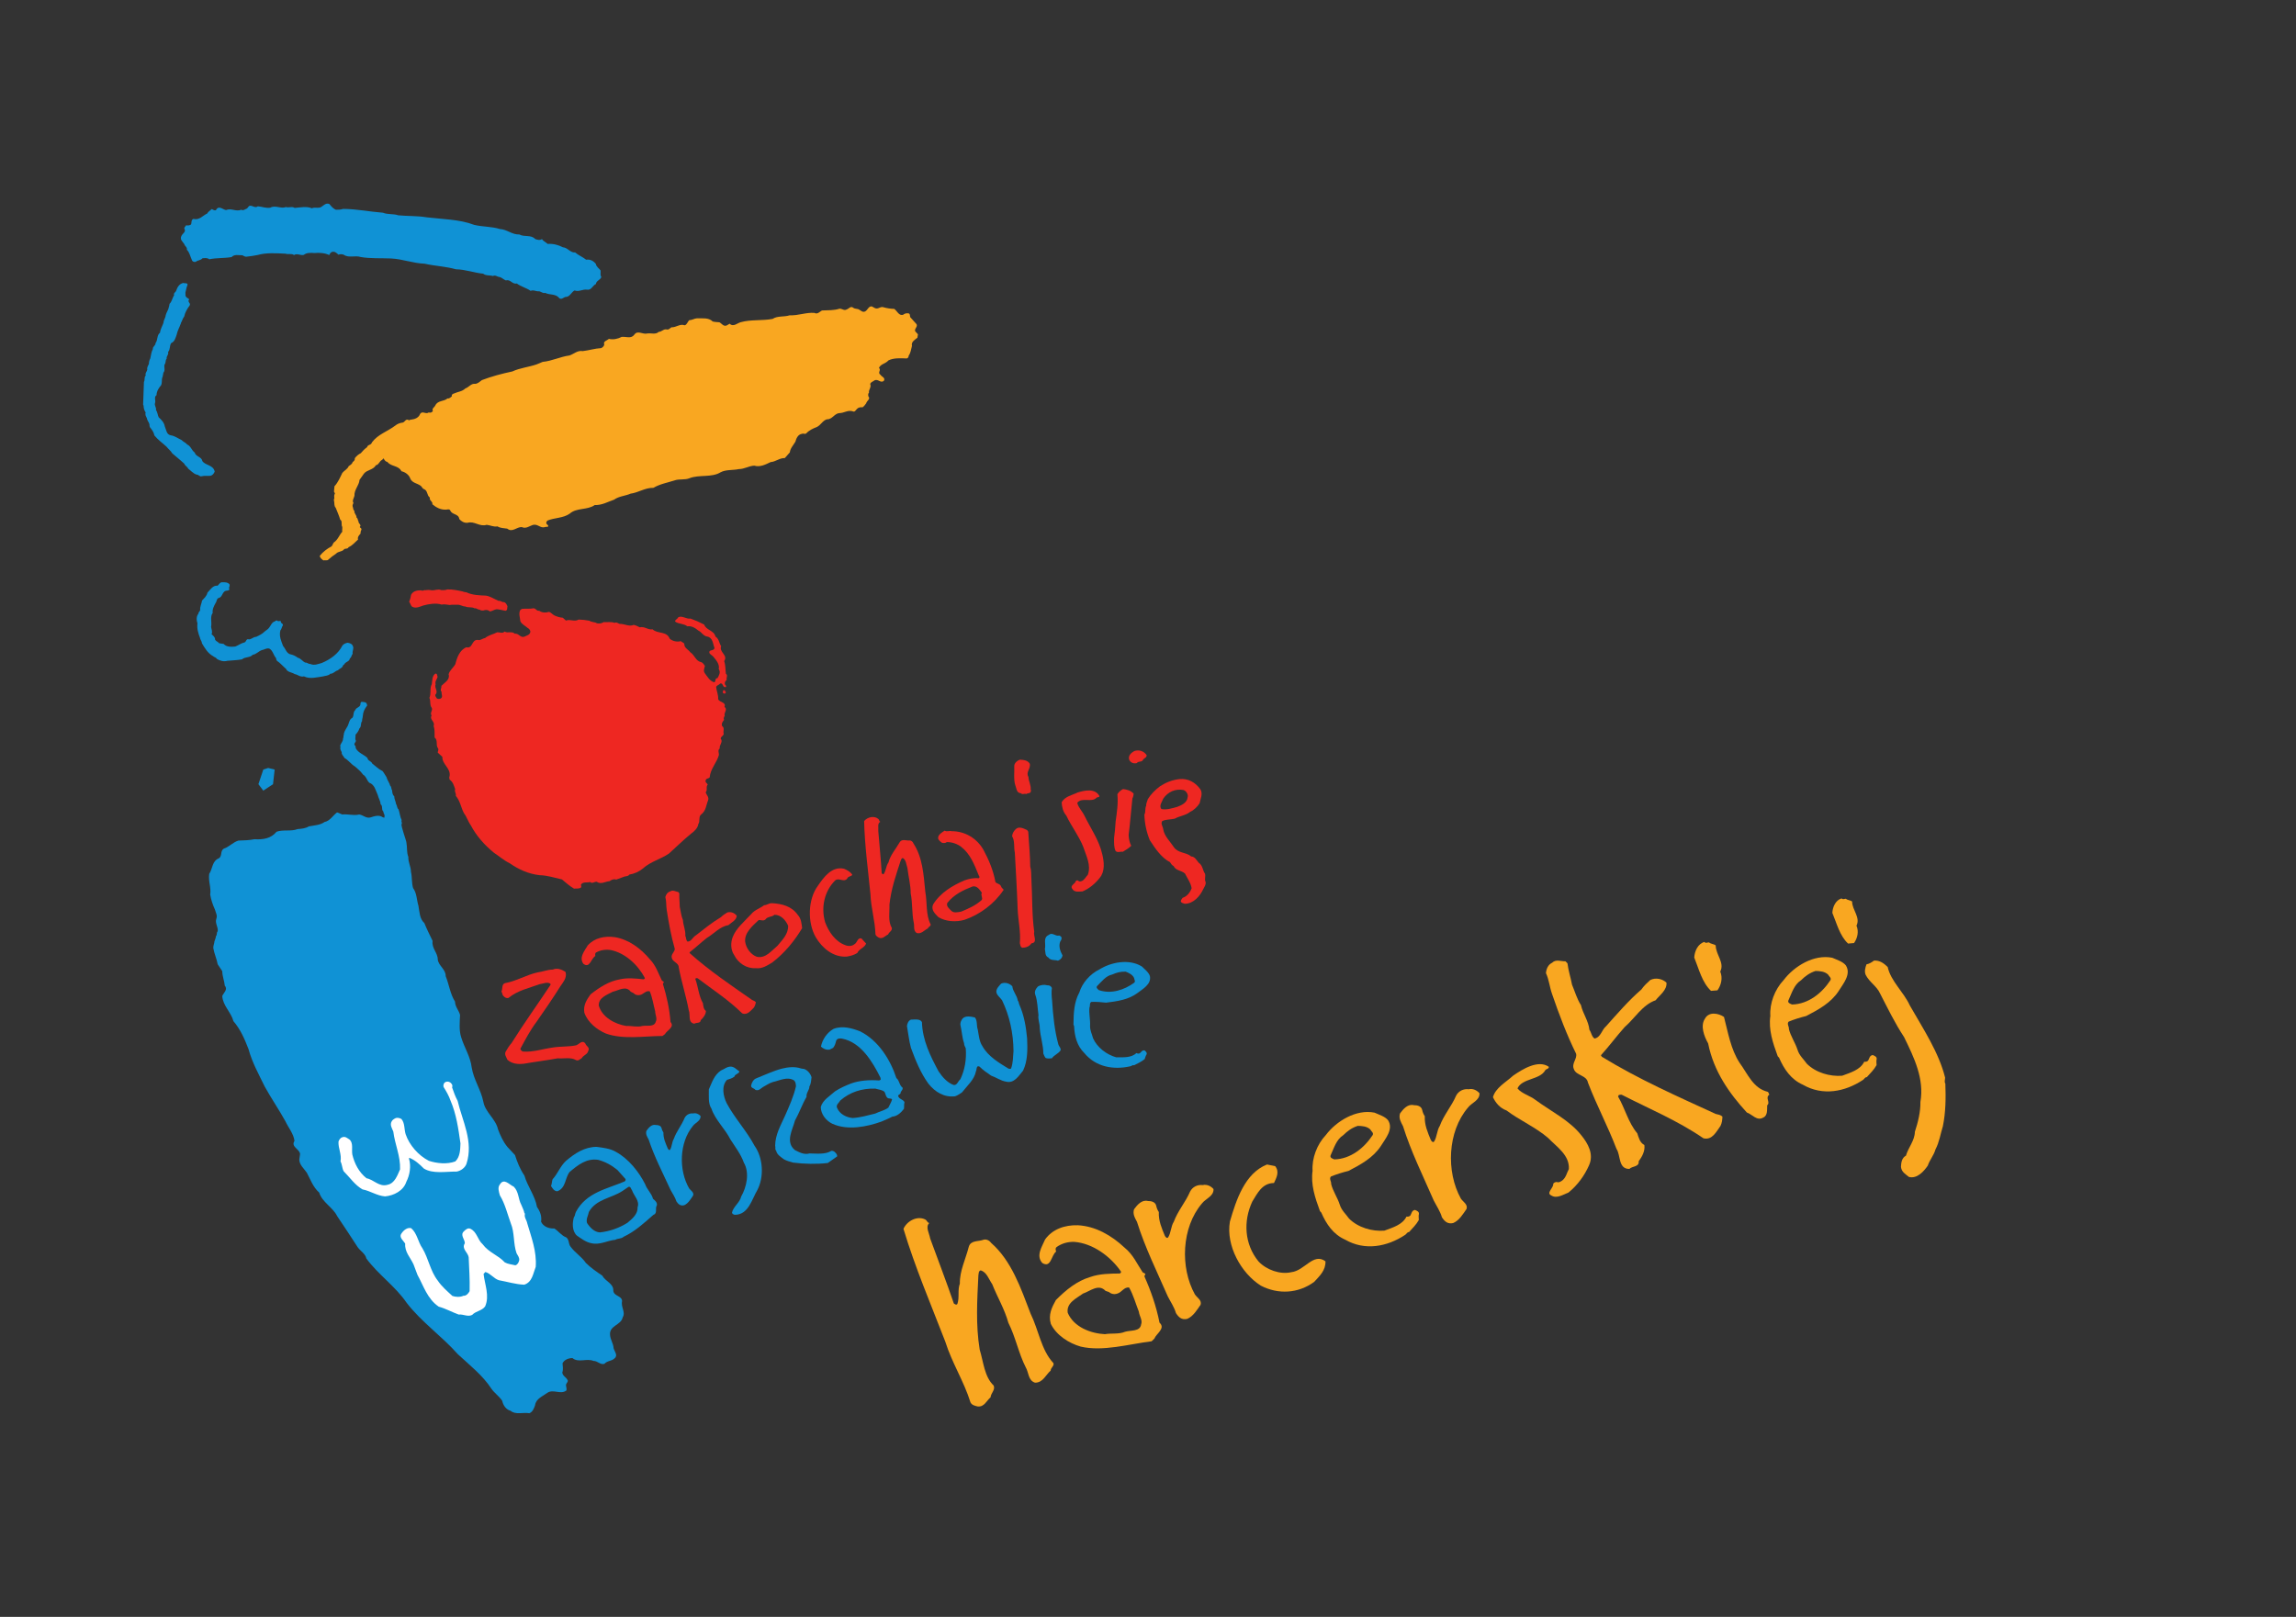 <?xml version="1.0" encoding="UTF-8" standalone="no"?>
<!-- Created with Inkscape (http://www.inkscape.org/) -->

<svg
   version="1.1"
   id="svg1475"
   xml:space="preserve"
   width="613.333"
   height="432"
   viewBox="0 0 613.333 432"
   sodipodi:docname="logo_wwa.svg"
   inkscape:version="1.1 (c68e22c387, 2021-05-23)"
   xmlns:inkscape="http://www.inkscape.org/namespaces/inkscape"
   xmlns:sodipodi="http://sodipodi.sourceforge.net/DTD/sodipodi-0.dtd"
   xmlns="http://www.w3.org/2000/svg"
   xmlns:svg="http://www.w3.org/2000/svg"><rect x="0" y="0" width="613.333" height="432" fill="#333333" stroke="none"/><defs
     id="defs1479"><clipPath
       clipPathUnits="userSpaceOnUse"
       id="clipPath1493"><path
         d="M 0,0.572 H 272.031 V 323.781 H 0 Z"
         id="path1491" /></clipPath><clipPath
       clipPathUnits="userSpaceOnUse"
       id="clipPath1633"><path
         d="M 0,324 H 460 V 0 H 0 Z"
         id="path1631" /></clipPath></defs><sodipodi:namedview
     id="namedview1477"
     pagecolor="#ffffff"
     bordercolor="#111111"
     borderopacity="1"
     inkscape:pageshadow="0"
     inkscape:pageopacity="0"
     inkscape:pagecheckerboard="1"
     showgrid="false"
     inkscape:zoom="1.9076088"
     inkscape:cx="306.40455"
     inkscape:cy="216.23931"
     inkscape:window-width="1920"
     inkscape:window-height="1017"
     inkscape:window-x="-8"
     inkscape:window-y="-8"
     inkscape:window-maximized="1"
     inkscape:current-layer="g1481" /><g
     id="g1481"
     inkscape:groupmode="layer"
     inkscape:label="Biale_logo_harcerskiej copy"
     transform="matrix(1.333,0,0,-1.333,0,432)"><path
       d="M 0,0.572 H 272.031 V 323.781 H 0 Z"
       style="fill:#ffffff;fill-opacity:1;fill-rule:nonzero;stroke:none;opacity:0"
       id="path1485" /><g
       id="g1487"><g
         id="g1489"
         clip-path="url(#clipPath1493)"><g
           id="g1495"
           transform="translate(124.669,63.316)"><path
             d="m 0,0 c -0.108,1.115 -1.6,0.912 -1.762,2.027 0.096,1.492 -1.642,1.918 -2.188,3.044 -1.135,0.765 -2.308,1.562 -3.315,2.56 -0.895,1.31 -2.143,1.999 -3.067,3.262 -0.466,0.575 -0.228,1.458 -0.912,1.884 -0.9,0.309 -1.553,1.283 -2.355,1.762 -1.038,-0.066 -2.191,0.357 -2.637,1.344 0.173,1.135 -0.212,2.109 -0.82,2.959 -0.396,2.288 -1.899,4.107 -2.524,6.301 -0.868,1.267 -1.427,2.673 -1.887,4.112 l -1.536,1.647 c -0.851,1.054 -1.408,2.289 -1.874,3.537 -0.446,2.047 -2.561,3.406 -2.927,5.486 -0.479,2.417 -1.935,4.416 -2.334,6.866 -0.258,2.208 -1.488,4.012 -2.113,6.077 -0.446,1.359 -0.287,2.992 -0.223,4.479 -0.256,0.93 -0.993,1.628 -1.006,2.654 -0.981,1.553 -1.185,3.423 -1.872,5.104 0.043,1.344 -1.41,2.066 -1.587,3.31 0.018,1.396 -1.261,2.255 -1.039,3.761 -0.56,1.182 -1.168,2.354 -1.649,3.571 -0.972,0.873 -0.96,2.217 -1.183,3.451 -0.366,1.183 -0.316,2.545 -1.073,3.567 -0.315,1.011 -0.176,2.194 -0.43,3.233 0,1.068 -0.575,1.918 -0.527,3.025 -0.37,0.926 -0.194,1.871 -0.385,2.877 -0.018,0.39 -1.144,3.376 -0.961,3.666 0.183,0.289 -0.14,0.508 0.012,0.813 -0.335,0.669 -0.375,1.457 -0.627,2.164 -0.345,0.267 -0.257,0.751 -0.508,1.102 -0.061,0.537 -0.363,0.964 -0.356,1.52 -0.352,0.289 -0.395,0.755 -0.425,1.187 -0.212,0.271 -0.091,0.708 -0.378,0.912 -0.151,0.622 -0.607,1.134 -0.757,1.757 -0.296,0.403 -0.441,0.778 -0.779,1.191 -0.84,0.394 -1.308,0.935 -2.077,1.515 -0.149,0.499 -0.902,0.518 -0.945,1.111 -0.757,0.731 -1.807,0.964 -2.367,1.975 0.052,0.229 -0.054,0.485 -0.223,0.632 -0.153,0.389 0.285,0.517 0.263,0.869 -0.24,0.389 0,0.788 -0.071,1.197 0.344,0.351 0.639,0.769 0.778,1.244 0.45,0.356 0.181,1.025 0.533,1.467 -0.005,0.413 0.139,0.679 0.156,1.078 0.046,0.726 0.343,1.353 0.772,1.918 0.195,0.18 0.017,0.413 -0.054,0.608 -0.229,0.266 -0.627,0.223 -0.979,0.271 -0.182,-0.129 -0.242,-0.281 -0.211,-0.49 -0.054,-0.622 -0.902,-0.645 -1.028,-1.153 -0.501,-0.394 -0.24,-1.111 -0.599,-1.567 -0.705,-0.309 -0.643,-1.302 -1.096,-1.9 -0.257,-0.484 -0.629,-0.94 -0.622,-1.533 -0.15,-0.185 0.031,-0.49 -0.153,-0.646 0.055,-0.556 -0.345,-0.936 -0.534,-1.358 0.06,-0.1 -0.151,-0.266 0.046,-0.351 -0.188,-0.4 0.063,-0.765 0.232,-1.107 -0.107,-0.47 0.402,-0.779 0.532,-1.144 0.746,-0.38 1.378,-1.297 2.137,-1.729 0.613,-0.527 1.137,-0.969 1.605,-1.619 0.665,-0.38 0.693,-1.068 1.234,-1.61 1.107,-0.408 1.276,-1.548 1.715,-2.488 0.142,-0.627 0.534,-1.163 0.563,-1.833 0.517,-0.37 0.087,-1.054 0.545,-1.458 0.007,-0.365 0.273,-0.537 0.254,-0.912 l -0.061,-0.341 c -0.105,0.042 -0.221,0.08 -0.335,0.114 -0.667,0.512 -1.679,0.209 -2.379,-0.034 -0.866,-0.289 -1.508,0.466 -2.308,0.576 -1.149,-0.285 -2.222,0.132 -3.407,0 -0.351,0.132 -0.669,0.322 -1.035,0.417 -0.819,-0.608 -1.427,-1.724 -2.5,-1.918 -0.876,-0.641 -2.059,-0.674 -3.15,-0.883 -0.658,-0.413 -1.456,-0.48 -2.258,-0.542 -1.278,-0.513 -2.94,-0.062 -4.219,-0.532 -1.09,-1.358 -2.707,-1.614 -4.416,-1.5 -1.026,-0.209 -2.113,-0.243 -3.201,-0.271 -1.071,-0.289 -1.885,-1.282 -2.944,-1.614 -0.764,-0.451 -0.285,-1.425 -0.961,-1.924 -1.404,-0.526 -1.278,-2.108 -1.966,-3.134 -0.223,-1.505 0.42,-2.706 0.192,-4.159 0.181,-1.059 0.525,-2.061 0.962,-3.024 0.143,-0.576 0.526,-1.15 0.272,-1.81 -0.322,-0.911 0.397,-1.629 0.271,-2.526 -0.289,-0.256 -0.062,-0.717 -0.351,-0.959 -0.021,-0.4 -0.209,-0.717 -0.304,-1.069 -0.021,-0.484 -0.273,-0.864 -0.223,-1.348 0.19,-1.116 0.67,-2.109 0.878,-3.229 0.305,-0.466 0.608,-0.926 0.912,-1.378 0.015,-1.039 0.418,-1.918 0.511,-2.923 0.672,-0.756 -0.254,-1.412 -0.511,-2.067 0.126,-1.936 1.776,-3.248 2.241,-5.037 1.453,-1.682 2.256,-3.633 3.023,-5.6 0.717,-2.654 2.063,-5.07 3.264,-7.535 1.294,-2.35 2.842,-4.592 4.138,-6.942 0.609,-1.311 1.619,-2.445 1.812,-3.917 -0.784,-1.201 1.04,-1.615 1.118,-2.641 l -0.158,-1.12 c 0.033,-1.073 0.975,-1.824 1.503,-2.607 0.75,-1.377 1.231,-2.882 2.495,-4.003 0.559,-1.899 2.751,-2.958 3.598,-4.715 1.375,-2.08 2.783,-4.127 4.111,-6.225 0.543,-0.765 1.569,-1.344 1.728,-2.256 2.431,-3.294 5.774,-5.517 8.096,-8.908 2.974,-3.855 6.989,-6.609 10.252,-10.289 2.419,-2.237 4.978,-4.236 6.72,-6.91 0.642,-0.911 1.553,-1.505 2.162,-2.416 0.172,-0.86 0.769,-1.79 1.673,-1.995 0.981,-0.869 2.55,-0.275 3.763,-0.498 0.66,0.223 0.945,1.007 1.154,1.6 0.157,1.311 1.553,1.804 2.464,2.493 1.198,0.802 2.655,-0.432 3.804,0.465 0.128,0.384 -0.095,0.77 -0.076,1.121 0.046,0.366 0.589,0.703 0.27,1.04 -0.257,0.508 -0.975,0.784 -1.008,1.453 0.223,0.608 0.081,1.201 0.049,1.842 0.367,0.722 1.183,1.026 1.981,1.04 1.184,-1.011 2.894,0.014 4.223,-0.575 0.833,0.029 1.328,-0.835 2.192,-0.579 0.544,0.641 1.422,0.513 1.999,1.073 0.783,0.589 0.018,1.406 -0.159,2.033 -0.05,1.007 -0.687,1.757 -0.722,2.763 -0.109,1.842 2.208,1.862 2.533,3.429 C 0.77,-2.208 -0.304,-1.249 0,0"
             style="fill:#1092d5;fill-opacity:1;fill-rule:nonzero;stroke:none"
             id="path1497" /></g><g
           id="g1499"
           transform="translate(145.068,185.759)"><path
             d="m 0,0 c -0.216,-0.052 -0.199,-0.299 -0.232,-0.484 0.046,-0.171 0.249,-0.204 0.401,-0.238 0.1,0.067 0.268,0.171 0.199,0.323 C 0.269,-0.252 0.249,0.014 0,0"
             style="fill:#e42124;fill-opacity:1;fill-rule:nonzero;stroke:none"
             id="path1501" /></g><g
           id="g1503"
           transform="translate(102.943,86.242)"><path
             d="m 0,0 c 1.042,-1.008 0.893,-2.513 1.538,-3.676 0.207,-0.56 0.511,-1.058 0.608,-1.647 l 0.112,-0.081 c -0.209,-0.77 0.351,-1.297 0.465,-1.971 0.812,-2.797 1.916,-5.565 1.693,-8.704 -0.516,-1.306 -0.688,-3.067 -2.301,-3.58 -1.75,0.067 -3.381,0.594 -5.074,0.897 -1.011,0.304 -1.699,1.377 -2.718,1.649 l -0.356,-0.386 c 0.227,-2.127 1.251,-4.397 0.304,-6.523 -0.684,-0.913 -1.838,-0.884 -2.602,-1.701 -0.898,-0.431 -1.748,0.181 -2.69,0.081 -1.342,0.48 -2.61,1.202 -4.003,1.581 -2.289,1.558 -3.039,4.165 -4.255,6.368 l -0.797,2.113 c -0.62,1.357 -1.795,2.483 -1.665,4.141 -0.354,0.64 -1.346,1.267 -0.719,2.084 0.415,0.622 1.156,1.23 1.921,1.021 1.229,-1.073 1.341,-2.749 2.253,-4.031 1.236,-2.08 1.553,-4.526 3.072,-6.477 0.769,-1.154 1.887,-2.113 2.932,-3.073 0.622,-0.223 1.581,-0.271 2.189,0.033 0.593,-0.033 1.007,0.447 1.261,0.927 0.063,2.369 -0.093,4.497 -0.188,6.8 -0.147,0.977 -1.489,1.694 -0.769,2.801 0,0.827 -1.024,1.663 -0.161,2.416 0.353,0.362 0.802,0.704 1.264,0.495 1.342,-0.627 1.423,-2.194 2.463,-3.106 1.235,-1.68 3.106,-2.175 4.45,-3.646 0.638,-0.352 1.405,-0.4 2.107,-0.579 0.478,0.146 0.658,0.579 0.77,0.992 0.081,0.579 -0.304,0.978 -0.528,1.424 -0.676,1.876 -0.372,4.16 -1.153,5.983 -0.689,1.891 -1.135,3.889 -2.19,5.617 -0.175,0.655 -0.514,1.582 0,2.19 C -1.936,1.813 -0.851,0.336 0,0"
             style="fill:#ffffff;fill-opacity:1;fill-rule:nonzero;stroke:none"
             id="path1505" /></g><g
           id="g1507"
           transform="translate(90.59,106.717)"><path
             d="m 0,0 c 0.033,-0.199 0.136,-0.38 0,-0.565 0.318,-0.869 0.634,-1.857 1.118,-2.721 0.952,-4.06 3.225,-8.167 1.769,-12.626 -0.284,-0.798 -1.152,-1.415 -1.965,-1.548 -2.156,0.015 -4.759,-0.503 -6.563,0.599 -0.922,0.921 -1.788,1.704 -2.891,2.15 l -0.114,-0.113 c 0.484,-1.534 0.182,-3.338 -0.518,-4.692 -0.57,-1.785 -2.49,-2.758 -4.26,-2.921 -1.652,0.133 -2.939,1.103 -4.522,1.402 -1.538,0.883 -2.505,2.369 -3.778,3.641 -0.315,0.599 -0.298,1.369 -0.629,1.966 0.266,1.44 -0.472,2.569 -0.404,3.975 0.119,0.351 0.366,0.755 0.77,0.869 0.567,0.251 1.051,-0.214 1.517,-0.518 0.7,-0.751 0.316,-1.97 0.487,-2.953 0.434,-1.786 1.287,-3.505 2.837,-4.744 1.467,-0.266 2.524,-1.8 4.205,-1.315 1.488,0.299 1.992,1.937 2.521,3.086 0.102,2.687 -1.033,4.991 -1.351,7.579 -0.233,0.617 -0.75,1.334 -0.333,2.037 0.165,0.35 0.533,0.531 0.85,0.688 0.401,0.1 0.803,-0.018 1.119,-0.204 0.705,-0.85 0.518,-2.051 0.838,-3.053 0.731,-2.156 2.55,-4.259 4.658,-5.328 1.6,-0.517 3.637,-0.731 5.292,-0.119 0.952,0.921 0.986,2.289 1.033,3.609 -0.415,2.94 -0.835,5.893 -1.971,8.533 -0.332,0.969 -0.85,1.886 -1.403,2.768 -0.13,0.404 0.034,0.888 0.454,1.036 C -0.735,0.684 -0.268,0.437 0,0"
             style="fill:#ffffff;fill-opacity:1;fill-rule:nonzero;stroke:none"
             id="path1509" /></g><g
           id="g1511"
           transform="translate(120.357,269.872)"><path
             d="m 0,0 c -0.266,0.384 -0.883,0.75 -0.933,1.287 -0.449,0.598 -1.137,1.002 -1.956,0.864 -0.701,0.57 -1.55,0.873 -2.199,1.453 -1.004,-0.081 -1.507,0.988 -2.459,1.04 -0.914,0.465 -1.916,0.75 -3.07,0.679 -0.365,0.37 -0.853,0.503 -1.135,0.973 -0.365,-0.304 -0.952,-0.151 -1.349,0 -0.854,0.931 -2.176,0.347 -3.176,0.917 -1.47,-0.067 -2.455,1.016 -3.891,1.087 -1.617,0.517 -3.488,0.432 -5.16,0.836 -2.92,1.115 -6.311,1.13 -9.532,1.514 -1.883,0.319 -3.775,0.219 -5.691,0.404 -0.95,0.347 -2.139,0.119 -3.06,0.518 -2.686,0.199 -5.221,0.75 -8.011,0.764 -0.418,-0.166 -0.902,-0.166 -1.403,-0.166 -0.513,0.166 -0.969,0.688 -1.315,1.135 -0.935,0.418 -1.34,-0.731 -2.156,-0.731 -0.399,-0.053 -0.952,0.114 -1.337,-0.119 -1.085,0.451 -2.319,0.166 -3.474,0.081 -0.517,0.351 -1.186,-0.015 -1.765,0.171 -0.991,-0.404 -2.107,0.451 -3.127,-0.133 -0.914,-0.119 -1.653,0.213 -2.487,0.284 -0.484,-0.403 -0.987,0.1 -1.486,0.115 -0.35,0.051 -0.451,-0.371 -0.685,-0.551 -0.369,-0.119 -0.715,-0.504 -1.15,-0.252 -1.052,-0.451 -2.004,0.385 -3.057,-0.066 -0.649,0.099 -1.468,1.035 -2.004,0 -0.33,-0.186 -0.582,0.118 -0.868,0.199 -0.298,-0.332 -0.705,-0.485 -0.887,-0.883 -0.9,-0.404 -1.57,-1.401 -2.769,-1.088 -0.517,-0.199 -0.32,-0.75 -0.481,-1.116 -0.269,-0.199 -0.654,-0.237 -1.005,-0.166 -0.05,-0.199 -0.354,-0.37 -0.354,-0.636 0.473,-0.698 -0.41,-1.002 -0.597,-1.567 -0.305,-0.684 0.3,-1.087 0.597,-1.553 0.088,-0.418 0.639,-0.636 0.518,-1.135 0.572,-0.569 0.67,-1.358 1.002,-2.037 0.071,-0.337 0.437,-0.47 0.769,-0.403 0.402,0.37 0.991,0.265 1.356,0.717 0.449,0.052 1.02,0.119 1.367,-0.2 1.435,0.319 3.042,0.185 4.49,0.452 0.52,0.598 1.439,0.351 2.159,0.351 0.247,-0.086 0.446,-0.299 0.764,-0.285 0.755,0.085 1.503,0.185 2.236,0.332 1.769,0.504 3.756,0.371 5.661,0.271 0.503,-0.2 1.234,0.1 1.671,-0.271 0.636,0.418 1.287,-0.147 1.97,0.038 0.571,0.48 1.435,0.413 2.12,0.366 1,0.1 2.107,0.014 2.971,-0.404 0.1,0.219 0.234,0.471 0.483,0.603 0.569,0.219 1.022,-0.185 1.354,-0.532 0.35,0.129 0.703,0.129 1.055,0 0.999,-0.721 2.284,-0.085 3.437,-0.469 1.916,-0.333 4.041,-0.2 6.045,-0.286 2.353,-0.113 4.39,-0.968 6.742,-1.049 2.054,-0.47 4.275,-0.551 6.278,-1.121 1.937,-0.033 3.594,-0.698 5.461,-0.883 0.537,-0.451 1.318,-0.266 1.954,-0.465 0.499,0.28 0.885,-0.204 1.367,-0.204 0.454,-0.133 0.803,-0.537 1.237,-0.684 0.888,0.299 1.273,-0.836 2.17,-0.603 0.836,-0.665 1.902,-0.85 2.774,-1.486 0.6,0.27 1.101,-0.162 1.718,-0.081 0.402,-0.081 0.753,-0.47 1.199,-0.318 0.905,-0.485 2.137,-0.114 2.842,-1.083 0.565,-0.37 0.903,0.351 1.453,0.28 0.717,0.138 0.983,0.969 1.6,1.287 0.853,-0.351 1.639,0.304 2.521,0.152 0.834,-0.152 1.119,0.883 1.755,1.135 0.031,0.684 0.953,0.817 1.083,1.434 C -0.133,-0.955 0.05,-0.385 0,0"
             style="fill:#1092d5;fill-opacity:1;fill-rule:nonzero;stroke:none"
             id="path1513" /></g><g
           id="g1515"
           transform="translate(40.542,231.676)"><path
             d="m 0,0 c -0.103,0.845 -1.327,0.869 -1.52,1.695 -0.641,0.456 -0.741,1.254 -1.501,1.615 -0.372,0.418 -0.792,0.531 -1.115,0.883 -0.726,0.323 -1.365,0.85 -2.173,0.959 -0.892,0.161 -0.894,1.097 -1.206,1.776 -0.144,0.793 -0.65,1.305 -1.227,1.843 -0.223,0.474 -0.231,1.03 -0.541,1.462 0.104,0.541 -0.368,0.873 -0.188,1.391 0.181,0.494 -0.273,1.239 0.304,1.572 -0.007,0.664 0.313,1.22 0.682,1.714 0.602,0.489 0.199,1.424 0.552,2.028 -0.006,0.265 0.131,0.484 0.121,0.75 0.45,0.47 0.093,1.102 0.246,1.657 0.32,0.313 0.106,0.845 0.424,1.158 -0.104,0.532 0.468,0.817 0.281,1.368 0.472,0.442 0.256,1.244 0.624,1.762 0.716,0.304 0.857,1.03 1.094,1.666 0.153,0.817 0.584,1.496 0.836,2.261 h 0.022 l 0.002,0.118 c 0.261,0.409 0.335,0.917 0.655,1.278 0.164,0.812 0.589,1.543 1.075,2.193 0.345,0.495 -0.548,0.755 -0.083,1.226 -0.106,0.28 -0.422,0.232 -0.597,0.526 -0.252,0.233 -0.081,0.556 -0.163,0.813 0.136,0.579 0.226,1.097 0.45,1.652 -0.091,0.394 -0.579,0.19 -0.843,0.328 -0.826,-0.162 -1.194,-0.827 -1.446,-1.548 -0.098,-0.328 -0.598,-0.465 -0.409,-0.926 -0.381,-0.518 -0.411,-1.22 -0.923,-1.714 -0.038,-0.195 -0.045,-0.4 -0.117,-0.58 -0.104,-0.65 -0.507,-1.096 -0.66,-1.738 -0.03,-0.508 -0.42,-0.902 -0.427,-1.448 -0.225,-0.688 -0.629,-1.301 -0.709,-2.028 -0.659,-0.474 -0.405,-1.462 -0.893,-2.074 0.019,-0.533 -0.589,-0.646 -0.534,-1.192 -0.323,-0.565 -0.364,-1.244 -0.516,-1.885 -0.185,-0.328 -0.275,-0.689 -0.282,-1.102 -0.146,-0.371 -0.428,-0.669 -0.321,-1.159 -0.09,-0.399 -0.494,-0.707 -0.304,-1.158 -0.38,-0.347 -0.118,-0.87 -0.368,-1.283 l -0.163,-4.548 0.09,-0.209 c 0.009,-0.508 0.152,-1.017 0.424,-1.373 -0.161,-0.384 0.041,-0.773 0.221,-1.101 0.055,-0.475 0.413,-0.817 0.529,-1.254 -0.011,-0.218 0.022,-0.413 0.091,-0.584 0.43,-0.56 0.781,-0.987 0.902,-1.666 0.732,-0.907 1.598,-1.482 2.448,-2.27 0.275,-0.385 0.876,-0.832 1.128,-1.315 0.814,-0.713 1.726,-1.425 2.422,-2.085 0.116,-0.404 0.598,-0.565 0.766,-0.978 0.491,-0.356 1.045,-1.017 1.705,-1.206 0.415,0.023 0.579,-0.466 1.04,-0.323 0.546,0.152 1.127,0.024 1.664,0.09 0.447,0.033 0.75,0.442 0.912,0.84 C 2.193,-0.741 0.655,-0.945 0,0"
             style="fill:#1092d5;fill-opacity:1;fill-rule:nonzero;stroke:none"
             id="path1517" /></g><g
           id="g1519"
           transform="translate(183.404,257.678)"><path
             d="M 0,0 C -0.201,0.537 0.516,0.85 0.285,1.406 L -1.002,2.84 C -1.085,3.139 -0.984,3.391 -1.253,3.576 -1.652,3.676 -2.101,3.59 -2.4,3.324 -3.271,3.025 -3.604,4.089 -4.204,4.492 -4.959,4.506 -5.66,4.625 -6.329,4.811 -6.979,5.062 -7.381,4.345 -8.063,4.644 l -0.6,0.333 C -9.28,5.128 -9.518,4.293 -9.985,4.008 c -0.53,-0.319 -0.936,0.199 -1.351,0.399 -0.354,0.137 -0.801,0.071 -1.083,0.318 -0.518,0.418 -0.891,-0.233 -1.32,-0.347 -0.534,-0.318 -0.919,0.214 -1.455,0.147 -1.047,-0.351 -2.301,-0.298 -3.489,-0.351 -0.464,-0.252 -0.899,-0.831 -1.518,-0.485 -1.687,0.134 -3.206,-0.564 -4.96,-0.483 -1.085,-0.366 -2.453,-0.067 -3.405,-0.718 -2.038,-0.398 -4.342,-0.099 -6.341,-0.65 -0.739,-0.166 -1.52,-1.054 -2.275,-0.318 l -0.6,-0.352 c -0.635,-0.266 -0.986,0.404 -1.451,0.637 -0.454,0.047 -0.936,0.047 -1.356,0.166 -0.796,0.802 -2.018,0.603 -3.137,0.636 -0.536,-0.033 -0.954,-0.366 -1.519,-0.366 -0.401,-0.303 -0.451,-0.907 -0.949,-1.035 -0.991,0.347 -1.707,-0.456 -2.655,-0.403 -0.301,-0.166 -0.517,-0.537 -0.919,-0.437 -0.636,0.171 -1.037,-0.48 -1.635,-0.48 -0.604,-0.584 -1.455,-0.218 -2.256,-0.318 -0.952,-0.266 -1.973,0.731 -2.635,-0.252 -0.637,-0.869 -1.619,-0.351 -2.521,-0.432 -0.755,-0.399 -1.724,-0.617 -2.575,-0.399 -0.32,-0.337 -1.203,-0.455 -0.919,-1.12 -0.051,-0.351 -0.334,-0.603 -0.635,-0.736 -1.283,-0.067 -2.386,-0.451 -3.69,-0.598 -1.035,0.194 -1.768,-0.585 -2.654,-0.874 -1.855,-0.247 -3.474,-1.102 -5.358,-1.282 l -1.25,-0.518 c -1.588,-0.536 -3.329,-0.703 -4.843,-1.405 -2.092,-0.447 -4.146,-0.983 -6.095,-1.733 -0.385,-0.3 -0.805,-0.689 -1.317,-0.751 -0.82,0.147 -1.306,-0.702 -2.006,-0.921 -0.637,-0.636 -1.506,-0.651 -2.238,-1.002 -0.234,-0.052 -0.585,-0.233 -0.448,-0.569 -0.27,-0.214 -0.506,-0.499 -0.887,-0.433 -0.732,-0.65 -1.938,-0.351 -2.437,-1.4 -0.168,-0.371 -0.769,-0.637 -0.484,-1.088 -0.152,-0.332 -0.518,-0.432 -0.838,-0.318 -0.568,-0.446 -1.251,0.404 -1.717,-0.285 -0.284,-0.798 -1.102,-1.083 -1.852,-1.163 -0.177,0 -0.285,-0.058 -0.363,-0.133 -0.088,0.033 -0.173,0.071 -0.244,0.123 -0.476,0.128 -0.615,-0.465 -1.026,-0.57 -0.584,-0.066 -1.092,-0.266 -1.496,-0.603 -1.6,-1.206 -3.495,-1.756 -4.689,-3.376 -0.111,-0.56 -0.871,-0.418 -0.964,-0.95 -0.474,-0.332 -0.942,-0.811 -1.263,-1.21 -0.458,-0.223 -0.864,-0.561 -1.196,-1.002 0.059,-0.38 -0.197,-0.603 -0.444,-0.784 -0.076,-0.389 -0.489,-0.603 -0.793,-0.826 -0.224,-0.594 -0.934,-0.902 -1.264,-1.334 -0.441,-0.902 -0.854,-1.904 -1.576,-2.683 l -0.097,-1.04 c 0.009,-0.147 0.204,-0.285 0.18,-0.475 -0.211,-0.242 -0.118,-0.655 -0.109,-0.959 -0.145,-0.105 -0.078,-0.37 -0.052,-0.494 0.114,-0.451 -0.045,-0.959 0.325,-1.334 0.316,-0.803 0.66,-1.572 0.907,-2.393 0.409,-0.247 0.223,-0.755 0.311,-1.23 0.23,-0.356 0.007,-0.822 0.099,-1.187 -0.66,-0.731 -0.839,-1.567 -1.704,-2.165 -0.199,-0.252 -0.252,-0.589 -0.467,-0.779 -0.868,-0.451 -1.669,-1.064 -2.325,-1.866 -0.012,-0.399 0.394,-0.708 0.717,-0.94 0.282,0.104 0.778,-0.11 0.995,0.171 0.442,0.394 1.031,0.864 1.55,1.191 0.403,0.47 1.133,0.342 1.548,0.812 0.195,0.323 0.786,0.024 0.94,0.475 0.825,0.366 1.246,0.969 1.905,1.529 -0.15,0.532 0.237,0.893 0.507,1.206 -0.031,0.29 0.053,0.532 0.153,0.76 0.123,0.29 -0.214,0.365 -0.323,0.55 0.444,0.471 -0.294,0.656 -0.241,1.117 -0.189,0.218 -0.075,0.593 -0.4,0.778 0.04,0.532 -0.525,0.817 -0.426,1.373 -0.337,0.185 -0.184,0.584 -0.344,0.792 -0.071,0.267 0.022,0.532 0.155,0.746 -0.309,0.504 0.093,0.983 0.199,1.453 -0.076,1.235 0.926,2.051 1.014,3.186 l 0.883,1.249 c 0.589,0.783 1.833,0.712 2.403,1.686 0.605,0.104 0.686,0.831 1.26,1.087 0.082,0.105 0.171,0.204 0.252,0.304 0.178,-0.28 0.397,-0.689 0.774,-0.708 0.788,-1.016 2.189,-0.65 2.84,-1.885 0.736,-0.152 1.536,-0.731 1.768,-1.486 0.368,-0.85 1.37,-0.916 2.037,-1.401 0.321,-0.18 0.335,-0.569 0.687,-0.683 0.816,-0.319 0.548,-1.254 1.201,-1.719 -0.185,-0.589 0.65,-0.788 0.484,-1.32 0.8,-0.67 1.669,-1.135 2.774,-1.088 0.284,0.019 0.566,0.171 0.8,-0.114 0.353,-0.988 1.702,-0.636 1.835,-1.771 0.384,-0.451 0.97,-0.803 1.638,-0.75 1.419,0.413 2.388,-0.855 3.853,-0.404 0.739,-0.08 1.387,-0.465 2.156,-0.313 0.586,-0.371 1.304,-0.351 1.968,-0.456 1.007,-0.831 1.874,0.356 2.892,0.318 0.852,-0.418 1.567,0.237 2.322,0.451 0.933,0.185 1.431,-0.75 2.372,-0.451 0.181,0.119 0.501,-0.066 0.629,0.171 0.019,0.228 -0.281,0.333 -0.368,0.513 -0.112,0.219 0.052,0.418 0.173,0.603 1.434,0.617 3.184,0.47 4.49,1.401 1.386,1.235 3.54,0.669 5.009,1.723 1.47,-0.052 2.605,0.646 3.892,1.083 0.964,0.703 2.236,0.736 3.316,1.206 1.589,0.214 2.873,1.197 4.559,1.163 1.322,0.789 2.873,1.036 4.328,1.52 0.903,0.285 2.021,0.033 2.887,0.404 1.937,0.769 4.471,0.08 6.259,1.201 1.07,0.565 2.457,0.366 3.641,0.632 1.138,0 1.988,0.636 3.092,0.688 1.185,-0.356 2.288,0.247 3.286,0.717 1.019,0.066 1.769,0.836 2.839,0.803 l 1.002,1.135 c 0.086,0.831 0.717,1.448 1.118,2.15 0.169,0.67 0.534,1.473 1.319,1.572 0.284,0.147 0.585,-0.133 0.851,0.086 0.567,0.617 1.335,0.983 2.085,1.263 0.857,0.385 1.171,1.306 2.072,1.571 1.038,-0.066 1.52,1.183 2.487,1.235 0.937,0 1.702,0.669 2.654,0.366 0.418,-0.233 0.605,0.204 0.838,0.436 0.297,0.352 0.717,0.404 1.166,0.366 0.265,0.185 0.517,0.518 0.72,0.803 0.066,0.484 0.932,0.835 0.436,1.372 -0.05,0.233 -0.102,0.565 0.118,0.75 -0.106,0.651 0.53,1.05 0.245,1.719 0.102,0.437 0.551,0.484 0.838,0.731 0.715,0.423 1.271,-0.665 1.918,-0.047 0.305,0.603 -0.415,0.75 -0.718,1.201 -0.634,0.437 0.232,0.888 -0.284,1.372 0.385,0.831 1.335,0.817 1.886,1.487 1.052,0.546 2.507,0.446 3.656,0.399 0.219,0.014 0.418,0.265 0.404,0.517 0.399,0.584 0.499,1.301 0.67,2.004 -0.205,0.802 0.584,1.22 1.085,1.633 l 0.116,0.689 z"
             style="fill:#f9a721;fill-opacity:1;fill-rule:nonzero;stroke:none"
             id="path1521" /></g><g
           id="g1523"
           transform="translate(45.907,207.065)"><path
             d="m 0,0 c 0.235,-0.256 0.064,-0.569 -0.014,-0.835 0.072,-0.119 0.097,-0.328 -0.003,-0.437 -0.303,-0.152 -0.728,-0.029 -0.956,-0.314 -0.418,-0.337 -0.464,-1.158 -1.154,-1.263 -0.43,-0.214 -0.311,-0.674 -0.556,-0.964 -0.332,-0.612 -0.705,-1.272 -0.602,-2.027 -0.575,-0.769 -0.129,-1.862 -0.319,-2.806 0.064,-0.471 0.328,-0.974 0.093,-1.454 0.349,-0.332 0.719,-0.574 0.714,-1.125 0.217,-0.313 0.592,-0.413 0.818,-0.693 l 0.897,-0.133 c 0.548,-0.646 1.541,-0.598 2.317,-0.522 0.643,0.237 1.17,0.683 1.875,0.83 0.367,0.157 0.297,0.822 0.903,0.599 0.546,0.066 0.864,0.508 1.431,0.518 0.573,0.284 1.145,0.531 1.61,0.997 0.273,0.275 0.731,0.465 0.964,0.826 0.359,0.432 0.525,1.111 1.18,1.277 0.095,0.138 0.278,0.199 0.458,0.162 0.193,-0.357 0.843,0.246 0.729,-0.409 0.19,-0.171 0.439,-0.256 0.404,-0.537 -0.233,-0.313 -0.24,-0.735 -0.511,-1.035 -0.292,-1.173 0.188,-2.17 0.553,-3.143 0.478,-0.503 0.627,-1.339 1.354,-1.615 0.579,-0.113 1.106,-0.336 1.586,-0.716 0.593,-0.105 0.973,-0.76 1.507,-0.974 0.387,0.048 0.611,-0.309 1.009,-0.275 0.775,-0.361 1.601,0.005 2.332,0.214 1.716,0.735 3.265,1.823 4.105,3.499 0.256,0.313 0.622,0.446 0.99,0.546 0.43,-0.052 0.926,-0.204 1.09,-0.655 0.273,-0.508 -0.155,-1.016 -0.036,-1.557 -0.249,-0.291 -0.213,-0.718 -0.565,-0.931 -0.061,-0.675 -0.931,-0.655 -1.121,-1.211 -0.108,-0.01 -0.166,-0.133 -0.256,-0.204 -0.102,-0.508 -0.698,-0.613 -1.026,-0.969 -0.584,-0.128 -0.878,-0.717 -1.52,-0.688 -0.332,-0.418 -0.987,-0.39 -1.495,-0.542 -1.227,-0.171 -2.597,-0.58 -3.78,0.014 -0.767,-0.194 -1.206,0.352 -1.847,0.456 -0.591,0.394 -1.474,0.366 -1.735,1.035 -0.539,0.456 -1.188,1.211 -1.815,1.62 -0.129,0.156 -0.184,0.351 -0.196,0.555 -0.542,0.589 -0.605,1.487 -1.347,1.904 -0.605,0.152 -1.002,-0.242 -1.516,-0.309 -0.685,-0.251 -1.055,-0.812 -1.82,-0.935 -0.562,-0.65 -1.514,-0.351 -2.126,-0.912 -0.948,-0.185 -1.952,-0.19 -2.933,-0.289 -0.769,-0.223 -1.54,0.009 -2.153,0.399 -0.107,0.303 -0.503,0.299 -0.724,0.531 -1.071,0.58 -1.652,1.624 -2.234,2.579 -0.01,0.437 -0.359,0.731 -0.402,1.14 -0.342,0.873 -0.627,1.846 -0.491,2.853 -0.199,0.579 -0.266,1.429 0.199,1.947 -0.03,0.304 0.3,0.456 0.347,0.722 -0.085,0.693 0.292,1.258 0.373,1.909 0.382,0.422 0.964,0.911 1.07,1.562 0.589,0.603 1.107,1.529 2.047,1.41 0.294,0.237 0.485,0.76 0.992,0.679 C -0.821,0.323 -0.351,0.309 0,0"
             style="fill:#1092d5;fill-opacity:1;fill-rule:nonzero;stroke:none"
             id="path1525" /></g><g
           id="g1527"
           transform="translate(145.639,187.81)"><path
             d="m 0,0 c -0.152,0.417 0.297,0.902 -0.171,1.234 -0.114,0.836 -0.05,1.705 -0.347,2.527 0.85,1.197 -1.071,1.766 -0.605,3.001 -0.43,0.622 -0.397,1.439 -1.135,1.923 -0.313,1.268 -1.852,1.234 -2.27,2.402 -0.881,0.466 -1.802,0.87 -2.735,1.202 -0.852,-0.147 -1.557,0.617 -2.441,0.285 -0.116,-0.37 -0.717,-0.518 -0.636,-0.888 0.719,-0.532 1.721,-0.366 2.441,-0.95 0.849,0.119 1.569,-0.318 2.206,-0.85 0.664,-0.304 0.982,-1.087 1.77,-1.201 1.15,-0.2 1.13,-1.453 1.468,-2.275 C -2.541,5.826 -3.16,6.063 -3.457,5.727 -3.689,5.209 -2.888,4.943 -2.654,4.606 -2.073,3.889 -1.387,3.105 -1.605,2.151 -1.173,1.553 -1.539,0.902 -1.853,0.351 -2.47,0.333 -2.073,-0.333 -2.521,-0.484 -3.41,-0.233 -3.89,0.669 -4.407,1.353 c -0.337,0.484 -0.069,0.95 0.031,1.453 -0.202,0.266 -0.403,0.651 -0.753,0.751 -1.099,0.204 -1.32,1.452 -2.172,1.97 -0.396,0.551 -1.232,0.883 -1.199,1.639 -0.086,0.365 -0.484,0.317 -0.687,0.602 -0.75,-0.204 -1.635,-0.038 -2.238,0.48 -0.612,1.586 -2.436,0.917 -3.435,1.885 -0.939,-0.166 -1.57,0.636 -2.572,0.404 -0.384,0.185 -0.769,0.399 -1.204,0.484 -0.999,-0.418 -1.835,0.251 -2.839,0.199 -0.316,0.119 -0.648,0.418 -1,0.204 -0.683,0.281 -1.533,0.1 -2.203,0.148 -0.365,-0.252 -0.869,-0.333 -1.334,-0.233 -0.451,0.299 -1.068,0.185 -1.519,0.518 -0.701,0.133 -1.453,0.213 -2.158,0.232 -0.801,-0.517 -1.651,0.133 -2.534,-0.199 l -0.636,0.565 c -0.586,0.033 -1.117,0.218 -1.641,0.437 -0.396,0.18 -0.698,0.631 -1.133,0.731 -0.664,-0.199 -1.382,-0.18 -1.951,0.237 -0.518,-0.137 -0.687,0.552 -1.171,0.48 -0.75,-0.161 -1.5,-0.014 -2.288,-0.114 l -0.311,-0.204 c -0.42,-0.698 -0.055,-1.548 0,-2.284 0.278,-0.603 0.966,-0.883 1.448,-1.32 0.25,-0.133 0.501,-0.399 0.551,-0.684 0.031,-0.717 -0.749,-0.85 -1.235,-1.087 -0.764,-0.261 -1.12,0.736 -1.885,0.603 -0.553,0.57 -1.42,0.033 -2.037,0.432 -0.42,-0.446 -0.955,-0.114 -1.486,-0.147 -0.803,-0.418 -1.722,-0.551 -2.455,-1.168 -0.518,-0.053 -0.902,-0.537 -1.467,-0.352 -1.242,0.048 -0.938,-1.804 -2.258,-1.486 -1.351,-0.551 -1.885,-2.071 -2.201,-3.371 -0.385,-0.703 -1.154,-1.254 -1.355,-2.037 0.334,-1.102 -0.801,-1.653 -1.452,-2.323 0.067,-0.431 -0.332,-0.849 0.045,-1.201 -0.08,-0.503 0.373,-1.087 -0.244,-1.367 -0.237,-0.053 -0.584,-0.119 -0.75,0.114 -0.099,0.218 -0.338,0.384 -0.252,0.688 0.667,0.665 -0.265,1.368 0.05,2.085 -0.183,0.57 0.269,0.987 0.401,1.486 -0.132,0.214 -0.033,0.75 -0.484,0.631 -0.65,-0.498 -0.57,-1.367 -0.686,-2.117 -0.468,-0.788 -0.083,-1.923 -0.482,-2.726 0.318,-0.598 0.014,-1.467 0.482,-2.004 0.233,-0.565 -0.449,-0.997 -0.031,-1.533 -0.506,-0.803 0.75,-1.221 0.399,-2.071 0.249,-0.75 0.185,-1.486 0.199,-2.336 0.72,-0.551 0.171,-1.5 0.668,-2.151 0.234,-0.304 -0.084,-0.622 -0.031,-0.888 l 0.914,-0.836 c -0.065,-1.514 1.707,-2.269 1.455,-3.855 -0.15,-0.218 -0.035,-0.485 0,-0.717 0.717,-0.47 0.869,-1.287 1.118,-1.923 -0.216,-0.499 0.252,-0.817 0.119,-1.321 0.886,-1.03 1.035,-2.35 1.634,-3.485 0.586,-0.75 0.805,-1.652 1.367,-2.407 1.073,-2.084 2.742,-3.97 4.647,-5.523 1.046,-0.683 2.017,-1.557 3.138,-2.089 1.8,-1.253 3.775,-2.151 6.009,-2.403 1.553,-0.033 3.001,-0.522 4.476,-0.849 0.783,-0.651 1.533,-1.321 2.402,-1.838 0.451,0.014 1.021,-0.053 1.405,0.2 0.134,0.184 0.034,0.365 0,0.564 0.35,0.669 1.236,0.37 1.85,0.556 0.421,-0.403 0.852,0.1 1.323,0.048 0.814,-0.604 1.716,0.065 2.568,0.118 0.371,0.28 0.855,0.498 1.321,0.318 l 1.431,0.518 c 0.385,0.214 0.921,0.048 1.206,0.484 1.002,0.166 1.905,0.565 2.69,1.201 1.565,1.415 3.557,1.867 5.242,3.006 1.482,1.334 2.918,2.754 4.457,4.007 0.651,0.466 1.337,1.117 1.437,1.919 0.418,0.551 -0.02,1.453 0.564,1.919 1.002,0.735 0.988,1.885 1.403,2.854 0.216,0.683 -0.365,1.053 -0.486,1.604 0.435,0.433 -0.031,1.083 0.403,1.52 -0.114,0.332 -0.567,0.418 -0.403,0.883 0.102,0.437 0.619,0.285 0.802,0.603 0.138,1.685 1.406,2.887 1.838,4.44 0.052,0.451 -0.302,0.95 0.166,1.32 -0.114,0.731 0.736,1.32 0.202,1.97 0,0.432 0.534,0.532 0.6,0.969 -0.199,0.465 0.266,1.182 -0.318,1.548 -0.18,0.503 0.086,0.902 0.404,1.258 -0.185,0.261 -0.036,0.565 0.114,0.798 -0.247,0.65 0.688,1.254 -0.05,1.804 0.404,0.969 -1.002,0.85 -1.268,1.553 0.07,0.85 -0.315,1.586 -0.401,2.408 0.119,0.394 0.57,0.394 0.8,0.717 0.672,0.18 0.421,-0.855 1.121,-0.717 0.302,0.28 -0.236,0.394 -0.169,0.679 C -0.418,-0.451 -0.252,-0.2 0,0"
             style="fill:#ee2722;fill-opacity:1;fill-rule:nonzero;stroke:none"
             id="path1529" /></g><g
           id="g1531"
           transform="translate(88.496,202.9)"><path
             d="m 0,0 c 0.546,0.138 1.085,-0.047 1.631,-0.081 0.499,0.105 1.042,0.024 1.503,0.048 0.645,0.052 1.016,-0.352 1.631,-0.347 0.534,-0.294 1.308,-0.023 1.826,-0.37 0.41,0.095 0.627,-0.285 1.015,-0.261 0.267,-0.223 0.735,-0.238 1.039,-0.095 0.368,0.066 0.766,0.014 0.992,-0.257 0.655,0.033 1.061,0.56 1.75,0.394 0.496,-0.052 0.93,-0.204 1.415,-0.28 0.469,0.152 0.305,0.565 0.393,0.926 C 13.027,0.019 12.887,0.408 12.479,0.499 12.056,0.456 11.828,0.831 11.405,0.75 10.574,1.102 9.827,1.629 8.917,1.795 7.564,1.847 6.133,1.895 4.965,2.464 4.731,2.531 4.468,2.483 4.275,2.621 3.262,2.835 2.26,3.072 1.13,3.039 0.778,2.858 0.332,2.901 -0.081,2.906 -0.695,3.186 -1.347,2.811 -2.009,2.863 -2.369,2.954 -2.854,2.958 -3.231,2.877 -3.555,2.987 -3.751,2.64 -4.041,2.849 -4.824,2.906 -5.713,2.735 -6.111,1.976 -6.189,1.477 -6.311,1.007 -6.501,0.551 -6.237,0.28 -6.23,-0.19 -5.879,-0.441 c 0.76,-0.395 1.572,0.047 2.244,0.27 C -2.543,0.109 -1.161,0.37 0,0"
             style="fill:#ee2722;fill-opacity:1;fill-rule:nonzero;stroke:none"
             id="path1533" /></g><g
           id="g1535"
           transform="translate(52.765,169.833)"><path
             d="M 0,0 -0.979,-2.93 0,-4.226 1.949,-2.93 2.274,0 0.973,0.323"
             style="fill:#1092d5;fill-opacity:1;fill-rule:nonzero;stroke:none"
             id="path1537" /></g><g
           id="g1539"
           transform="translate(229.782,172.734)"><path
             d="M 0,0 C -0.563,0.817 -1.553,1.135 -2.485,0.802 -3.072,0.465 -3.772,-0.1 -3.487,-0.95 c 0.285,-0.584 0.902,-0.817 1.519,-0.655 0.304,0.422 0.852,0.171 1.168,0.522 C -0.65,-0.598 0.066,-0.565 0,0"
             style="fill:#ee2722;fill-opacity:1;fill-rule:nonzero;stroke:none"
             id="path1541" /></g><g
           id="g1543"
           transform="translate(203.455,166.722)"><path
             d="m 0,0 c 0.249,-0.598 0.218,-1.581 1.12,-1.633 0.347,-0.352 0.67,0 1.085,-0.166 0.252,0.232 0.668,0.066 0.884,0.398 0,0.167 0.168,0.352 0,0.484 C 3.188,0 2.671,0.736 2.64,1.657 2.07,2.555 3.105,3.277 2.925,4.259 2.538,4.958 1.686,5.062 0.919,5.095 0.418,4.929 -0.136,4.459 -0.199,3.894 -0.136,2.707 -0.368,1.173 0,0"
             style="fill:#ee2722;fill-opacity:1;fill-rule:nonzero;stroke:none"
             id="path1545" /></g><g
           id="g1547"
           transform="translate(233.108,164.001)"><path
             d="M 0,0 C 0.931,1.353 2.422,2.056 4.119,1.724 L 4.49,1.486 C 4.791,1.149 5.041,0.75 4.892,0.285 4.808,-0.784 3.689,-1.32 2.835,-1.633 1.833,-1.918 0.715,-2.289 -0.365,-2.084 -0.902,-1.42 -0.232,-0.65 0,0 m 8.5,-16.709 c -0.285,0.55 0.028,1.049 -0.119,1.652 -0.498,0.698 -0.451,1.685 -1.256,2.203 -0.446,0.484 -0.748,1.235 -1.513,1.269 -1.053,0.901 -2.608,0.597 -3.492,1.884 -0.788,1.206 -1.887,2.156 -2.12,3.576 -0.068,0.55 -0.553,1.116 -0.199,1.633 0.769,0.37 1.683,0.284 2.521,0.485 0.983,0.569 2.182,0.621 3.087,1.372 0.734,0.318 1.439,1.016 1.887,1.718 0.166,0.884 0.7,1.919 0.149,2.802 C 6.443,3.257 5.024,4.088 3.286,3.927 1.833,3.775 0.551,3.257 -0.636,2.488 -1.619,1.752 -2.469,0.902 -3.094,-0.114 c -0.096,-0.437 -0.377,-0.855 -0.31,-1.287 -0.304,-0.537 -0.067,-1.267 -0.37,-1.804 0.049,-1.786 0.433,-3.543 1.085,-5.124 1.07,-1.619 2.25,-3.457 4.057,-4.411 0.204,-0.313 0.349,-0.598 0.714,-0.769 0.439,-0.949 1.589,-0.85 2.292,-1.515 0.463,-0.969 1.151,-1.838 1.319,-2.925 -0.284,-0.817 -0.937,-1.667 -1.803,-1.919 -0.169,-0.232 -0.352,-0.436 -0.369,-0.735 0.15,-0.352 0.52,-0.352 0.805,-0.466 1.697,0 3.039,1.501 3.69,2.925 0.213,0.447 0.565,0.851 0.484,1.435"
             style="fill:#ee2722;fill-opacity:1;fill-rule:nonzero;stroke:none"
             id="path1549" /></g><g
           id="g1551"
           transform="translate(223.923,164.89)"><path
             d="m 0,0 c 0.186,-1.904 -0.111,-3.694 -0.352,-5.461 -0.081,-1.168 -0.149,-2.189 -0.313,-3.323 0,-0.917 -0.05,-1.871 0.313,-2.603 0.437,-0.403 0.886,-0.051 1.439,-0.152 0.584,0.351 1.204,0.717 1.688,1.201 -0.353,0.65 -0.472,1.387 -0.522,2.156 0.302,2.422 0.504,4.939 0.755,7.327 C 3.16,-0.551 3.241,-0.219 3.26,0.114 2.706,0.736 1.923,0.949 1.135,1.035 0.7,0.816 0.235,0.432 0,0"
             style="fill:#ee2722;fill-opacity:1;fill-rule:nonzero;stroke:none"
             id="path1553" /></g><g
           id="g1555"
           transform="translate(217.36,160.512)"><path
             d="M 0,0 C -0.415,0.921 -1.246,1.671 -1.483,2.654 -0.501,3.875 1.37,2.606 2.41,3.689 2.558,3.86 2.939,3.675 2.958,4.007 2.106,5.646 -0.081,5.128 -1.398,4.729 -2.519,4.174 -3.907,3.974 -4.608,2.772 c 0.049,-0.949 0.285,-1.937 0.921,-2.654 1.021,-2.155 2.522,-4.074 3.405,-6.277 0.567,-1.772 1.637,-3.675 0.919,-5.608 -0.402,-0.418 -0.649,-1.006 -1.202,-1.254 -0.185,-0.066 -0.52,-0.17 -0.681,0.048 -0.121,0.119 -0.406,0.119 -0.518,-0.048 -0.137,-0.602 -1.239,-0.887 -0.719,-1.552 0.434,-0.783 1.337,-0.537 2.037,-0.537 1.348,0.55 2.552,1.553 3.485,2.74 1.071,1.301 0.871,3.205 0.484,4.759 C 2.89,-4.839 1.223,-2.503 0,0"
             style="fill:#ee2722;fill-opacity:1;fill-rule:nonzero;stroke:none"
             id="path1557" /></g><g
           id="g1559"
           transform="translate(185.425,145.368)"><path
             d="m 0,0 c -0.332,3.41 -0.538,6.862 -2.369,9.654 -0.118,0.347 -0.47,0.651 -0.869,0.599 C -3.841,10.205 -4.693,10.618 -5.13,9.9 -5.893,8.553 -7.001,7.347 -7.379,5.846 -7.885,5.144 -7.849,4.227 -8.333,3.524 -8.502,3.391 -8.635,3.576 -8.734,3.69 c -0.164,2.788 -0.449,5.593 -0.682,8.448 0.064,0.65 -0.221,1.538 0.399,1.856 -0.235,0.1 -0.185,0.38 -0.368,0.551 -0.819,0.731 -2.201,0.418 -2.87,-0.403 0.116,-4.906 0.783,-9.801 1.268,-14.66 0.101,-2.767 0.921,-5.289 1.002,-8.009 0.083,-0.39 0.436,-0.556 0.733,-0.722 0.75,-0.285 1.216,0.403 1.805,0.665 0.182,0.503 0.816,0.702 0.75,1.286 -0.815,1.359 -0.43,3.125 -0.483,4.696 0.33,3.121 1.316,5.946 2.251,8.814 0.103,0.184 0.153,0.517 0.438,0.517 0.667,-0.399 0.667,-1.301 0.914,-2.004 0.187,-1.7 0.654,-3.338 0.654,-5.09 0.385,-1.857 0.214,-3.941 0.602,-5.812 0.199,-0.703 -0.148,-1.634 0.597,-2.118 0.939,-0.266 1.506,0.566 2.242,0.916 0.097,0.352 0.615,0.438 0.563,0.803 C 0.066,-4.658 0.413,-2.169 0,0"
             style="fill:#ee2722;fill-opacity:1;fill-rule:nonzero;stroke:none"
             id="path1561" /></g><g
           id="g1563"
           transform="translate(207.261,137.32)"><path
             d="m 0,0 c -0.484,3.39 -0.366,6.928 -0.563,10.418 -0.071,0.869 0.029,1.757 -0.237,2.607 -0.019,2.302 -0.266,4.692 -0.404,7.046 l -0.228,0.319 c -0.67,0.298 -1.638,0.831 -2.289,0.166 -0.42,-0.404 -0.669,-0.869 -0.717,-1.406 0.599,-0.968 0.297,-2.17 0.549,-3.286 0.201,-3.722 0.435,-7.516 0.565,-11.305 0.088,-2.303 0.65,-4.512 0.437,-6.843 0.1,-0.337 0.08,-0.755 0.487,-0.921 0.678,0 1.433,0.252 1.837,0.888 C 0.77,-2.165 -0.252,-0.75 0,0"
             style="fill:#ee2722;fill-opacity:1;fill-rule:nonzero;stroke:none"
             id="path1565" /></g><g
           id="g1567"
           transform="translate(196.727,143.684)"><path
             d="m 0,0 c -1.218,-1.103 -2.654,-1.72 -4.091,-2.318 -0.67,-0.119 -1.519,-0.356 -2.037,0.2 -0.396,0.418 -1.002,0.864 -0.769,1.519 1.336,1.719 3.238,2.603 5.092,3.32 C -0.902,2.9 -0.399,2.037 0.038,1.453 -0.266,0.954 0.301,0.465 0,0 M 3.894,2.721 C 3.689,3.271 3.089,3.219 2.754,3.604 2.338,5.911 1.45,8.029 0.352,10.066 c -1.321,2.322 -3.726,3.742 -6.364,3.727 -0.465,0.148 -0.982,-0.171 -1.403,0.115 -0.518,-0.352 -1.5,-0.87 -1.284,-1.686 0.168,-0.284 0.47,-0.584 0.766,-0.755 0.321,-0.08 0.705,-0.08 0.953,0.151 1.073,-0.014 2.023,-0.332 2.856,-0.949 1.821,-1.4 2.635,-3.523 3.44,-5.493 C -0.65,4.909 -0.254,4.644 -0.565,4.377 -1.589,4.458 -2.588,4.259 -3.49,3.922 -5.846,2.9 -8.281,1.472 -9.734,-0.884 c -0.485,-1.101 0.403,-1.871 1.07,-2.554 1.501,-0.903 3.54,-1.021 5.26,-0.518 3.038,1.05 5.911,3.153 7.815,6.012 C 4.242,2.321 3.955,2.421 3.894,2.721"
             style="fill:#ee2722;fill-opacity:1;fill-rule:nonzero;stroke:none"
             id="path1569" /></g><g
           id="g1571"
           transform="translate(171.196,134.799)"><path
             d="m 0,0 c -0.465,-0.38 -1.234,-0.398 -1.769,-0.166 -2.017,0.684 -3.385,2.726 -4.074,4.61 -0.869,2.988 -0.133,6.226 2.004,8.363 0.77,0.636 1.672,-0.438 2.402,0.337 0.153,0.55 0.79,0.384 1.041,0.802 -0.385,0.613 -1.041,0.95 -1.638,1.201 -2.453,0.584 -4.091,-1.704 -5.259,-3.409 -2.035,-2.754 -2.106,-7.365 -0.435,-10.3 1.288,-2.188 3.524,-4.074 6.208,-3.893 0.753,0.119 1.49,0.318 2.125,0.722 0.38,0.854 1.42,1.016 1.767,1.885 L 1.437,1.187 C 0.62,1.4 0.639,0.337 0,0"
             style="fill:#ee2722;fill-opacity:1;fill-rule:nonzero;stroke:none"
             id="path1573" /></g><g
           id="g1575"
           transform="translate(150.727,123.649)"><path
             d="m 0,0 c -4.238,2.954 -8.493,5.808 -12.47,9.35 l -0.083,0.2 c 1.155,0.883 2.289,1.951 3.454,2.867 1.44,0.855 2.638,2.309 4.327,2.573 0.598,0.532 1.621,0.984 1.688,1.886 -0.421,0.57 -1.189,0.873 -1.891,0.67 -0.434,-0.267 -0.882,-0.552 -1.284,-0.95 -1.75,-1.035 -3.387,-2.374 -5.04,-3.657 -0.637,-0.37 -0.869,-1.22 -1.652,-1.239 -0.321,0.285 -0.252,0.788 -0.44,1.173 0.088,1.102 -0.429,2.052 -0.479,3.153 -0.352,0.817 -0.435,1.752 -0.637,2.655 0,0.854 -0.133,1.752 -0.083,2.673 l -0.202,0.28 c -0.548,0.085 -1.082,0.489 -1.638,0.118 -0.529,-0.147 -0.831,-0.617 -0.964,-1.12 0.233,-0.864 0.133,-1.733 0.283,-2.635 0.403,-2.621 0.887,-5.224 1.602,-7.73 0.031,-0.652 -0.786,-1.05 -0.6,-1.805 0.132,-0.85 1.398,-0.983 1.398,-1.919 0.558,-2.939 1.46,-5.692 2.009,-8.613 0.382,-0.85 -0.249,-2.454 1.118,-2.688 0.401,0.3 1.232,0 1.287,0.717 0.529,0.504 1.016,1.135 1.035,1.838 -0.506,0.399 -0.517,1.002 -0.605,1.567 -0.851,1.472 -0.934,3.272 -1.52,4.843 l 0.121,0.166 c 0.119,0 0.264,0.02 0.366,-0.033 2.956,-2.255 6.161,-4.307 8.898,-7.014 1.019,-0.45 1.707,0.537 2.322,1.116 0.233,0.324 0.349,0.689 0.432,1.088 C 0.572,-0.219 0.272,-0.119 0,0"
             style="fill:#ee2722;fill-opacity:1;fill-rule:nonzero;stroke:none"
             id="path1577" /></g><g
           id="g1579"
           transform="translate(155.803,134.519)"><path
             d="m 0,0 c -1.249,-1.054 -2.403,-2.606 -4.155,-2.203 -1.254,0.465 -2.157,1.785 -2.32,3.034 -0.152,1.776 1.454,3.139 2.721,4.326 0.43,0.033 0.898,-0.247 1.32,0.085 0.465,0.685 1.298,0.465 1.835,0.964 C 0.705,6.229 1.689,5.076 2.137,4.008 2.188,2.351 1.001,1.201 0,0 M -1.066,8.528 C -1.684,8.581 -2.102,8.129 -2.667,8.129 -3.521,7.465 -4.54,7.228 -5.273,6.329 -6.627,4.857 -8.279,3.537 -8.966,1.753 -9.414,0.632 -9.384,-0.85 -8.678,-1.856 c 0.767,-1.601 2.486,-2.749 4.271,-2.636 1.337,-0.166 2.324,0.517 3.341,1.121 2.471,1.88 4.472,4.325 6.008,6.894 C 4.828,4.421 4.758,5.441 4.09,6.158 2.875,7.916 0.938,8.414 -1.066,8.528"
             style="fill:#ee2722;fill-opacity:1;fill-rule:nonzero;stroke:none"
             id="path1581" /></g><g
           id="g1583"
           transform="translate(131.41,119.291)"><path
             d="m 0,0 c -0.297,-1.116 -1.733,-0.685 -2.688,-0.851 -1.047,-0.298 -2.187,0.067 -3.239,0 -2.233,0.38 -4.788,1.701 -5.493,4.089 -0.064,1.623 1.704,2.156 2.806,2.773 1.151,0.232 2.642,1.315 3.606,0 L -4.49,5.76 c 0.351,-0.366 0.819,-0.518 1.317,-0.4 0.718,0.115 1.188,0.95 1.974,0.732 C -0.668,4.828 -0.468,3.423 -0.114,2.084 -0.114,1.367 0.351,0.65 0,0 M 1.44,7.563 C 1.455,7.744 1.573,7.764 1.638,7.93 1.557,8.063 1.369,8.147 1.236,8.247 c -0.733,1.454 -1.186,3.006 -2.405,4.26 -1.87,2.218 -4.237,3.974 -7.011,4.439 -2.072,0.3 -4.091,-0.151 -5.441,-1.637 -0.637,-1.102 -1.805,-2.404 -0.888,-3.69 1.306,-1.016 1.538,1.069 2.407,1.553 -0.047,0.252 -0.099,0.584 0.198,0.736 0.838,0.45 1.823,0.617 2.855,0.465 2.906,-0.565 5.511,-2.987 6.878,-5.642 -0.045,-0.099 -0.151,-0.232 -0.263,-0.232 -1.507,0.166 -3.206,0.352 -4.744,0 -2.222,-0.385 -4.091,-1.605 -5.881,-3.006 -0.781,-1.087 -1.5,-2.183 -1.249,-3.689 0.67,-1.923 2.525,-3.423 4.327,-4.174 3.437,-1.239 7.694,-0.499 11.336,-0.484 L 1.84,-2.489 C 2.236,-1.72 3.857,-1.088 2.96,-0.053 2.756,2.621 2.187,5.143 1.44,7.563"
             style="fill:#ee2722;fill-opacity:1;fill-rule:nonzero;stroke:none"
             id="path1585" /></g><g
           id="g1587"
           transform="translate(115.467,114.566)"><path
             d="m 0,0 c -1.555,-0.333 -3.205,-0.186 -4.725,-0.452 -1.984,-0.271 -3.888,-0.954 -5.947,-0.802 -0.211,0.085 -0.511,0.304 -0.511,0.569 1,1.838 1.95,3.69 3.253,5.41 1.617,2.336 3.255,4.69 4.756,7.093 0.556,0.822 1.27,1.605 1.09,2.674 l -0.088,0.251 c -0.767,0.451 -1.6,0.831 -2.521,0.433 -1.067,0 -1.986,-0.433 -3.004,-0.551 -2.284,-0.499 -4.254,-1.753 -6.579,-2.17 -0.714,-0.215 -0.415,-1.187 -0.714,-1.686 0.23,-0.266 0.133,-0.684 0.451,-0.921 0.246,-0.281 0.548,-0.433 0.951,-0.366 1.853,1.519 4.139,1.985 6.29,2.773 0.689,0.081 1.522,0.532 2.122,0.081 0.133,-0.181 -0.047,-0.352 -0.147,-0.484 -2.509,-3.804 -5.213,-7.527 -7.616,-11.387 -0.487,-0.546 -0.853,-1.15 -1.204,-1.752 -0.283,-0.599 0.171,-1.103 0.351,-1.601 0.886,-0.816 2.106,-0.954 3.324,-0.802 2.206,0.384 4.54,0.665 6.777,1.083 1.156,-0.114 2.554,0.27 3.608,-0.333 0.466,-0.285 0.838,0.152 1.204,0.371 0.332,0.617 1.135,0.716 1.286,1.433 C 2.84,-0.452 2.002,-0.186 1.838,0.351 1.201,1.187 0.604,0.198 0,0"
             style="fill:#ee2722;fill-opacity:1;fill-rule:nonzero;stroke:none"
             id="path1589" /></g><g
           id="g1591"
           transform="translate(212.486,135.401)"><path
             d="m 0,0 c 0.152,0.219 0.304,0.452 0.235,0.77 -0.031,0.2 -0.285,0.299 -0.434,0.399 -0.818,-0.232 -1.382,0.75 -2.12,0.118 -1.218,-0.569 -0.516,-1.77 -0.77,-2.806 0.138,-0.598 -0.036,-1.386 0.687,-1.719 0.498,-0.669 1.234,-0.417 1.918,-0.636 0.472,0.152 0.871,0.569 0.921,1.068 C -0.012,-1.984 -0.401,-0.954 0,0"
             style="fill:#1092d5;fill-opacity:1;fill-rule:nonzero;stroke:none"
             id="path1593" /></g><g
           id="g1595"
           transform="translate(219.852,126.438)"><path
             d="M 0,0 C 0.951,0.935 1.752,2.051 3.053,2.321 3.872,2.688 4.74,2.938 5.742,2.887 6.362,2.635 7.079,2.321 7.414,1.633 7.426,1.319 7.744,0.982 7.459,0.684 5.472,-0.77 2.825,-1.668 0.334,-0.804 0.118,-0.59 -0.252,-0.319 0,0 m 9.549,-12.907 c -0.504,0.119 -0.703,-0.318 -1,-0.57 -0.235,-0.099 -0.448,-0.066 -0.655,0.053 -1.066,-1.002 -2.655,-0.85 -4.086,-0.85 -1.873,0.532 -3.775,1.932 -4.611,3.808 -0.214,0.85 -0.646,1.6 -0.598,2.569 0.064,1.187 -0.271,2.468 -0.119,3.608 0.183,0.348 -0.05,0.865 0.366,1.116 0.921,0.034 2.006,-0.033 2.958,-0.151 2.236,0.27 4.421,0.584 6.209,1.871 1.118,0.863 2.908,1.804 2.573,3.456 C 10.354,2.754 9.549,3.356 8.979,3.922 6.443,5.508 2.806,4.805 0.448,3.323 -1.401,2.421 -2.976,0.636 -3.557,-1.287 -4.609,-3.206 -4.711,-5.395 -4.728,-7.731 l 0.119,-0.285 c 0.102,-2.004 0.553,-3.936 2.054,-5.408 2.288,-2.788 5.845,-3.424 9.216,-2.654 0.269,0.033 0.43,0.317 0.753,0.199 0.732,0.384 1.482,0.702 2.135,1.253 0.116,0.28 0.151,0.618 0.348,0.884 0.186,0.351 -0.116,0.602 -0.348,0.835"
             style="fill:#1092d5;fill-opacity:1;fill-rule:nonzero;stroke:none"
             id="path1597" /></g><g
           id="g1599"
           transform="translate(204.272,122.714)"><path
             d="M 0,0 C -0.114,0.267 -0.1,0.599 -0.318,0.836 -0.465,1.871 -1.317,2.669 -1.4,3.671 -1.918,4.255 -2.868,4.573 -3.656,4.208 -4.071,3.724 -4.62,3.253 -4.608,2.55 c 0.087,-0.679 0.769,-1.112 1.154,-1.681 1.481,-3.091 2.258,-6.528 2.286,-10.171 -0.1,-1.235 -0.081,-2.369 -0.482,-3.485 -0.117,-0.138 -0.368,-0.085 -0.518,-0.038 -1.887,1.154 -4.093,2.44 -5.244,4.525 -0.632,0.954 -0.7,2.151 -0.916,3.291 -0.285,0.769 -0.036,1.771 -0.566,2.436 -0.736,0.171 -1.904,0.436 -2.493,-0.233 -0.263,-0.351 -0.446,-0.736 -0.434,-1.202 0.303,-1.234 0.337,-2.555 0.753,-3.741 -0.015,-0.38 0.185,-0.665 0.332,-0.997 0.171,-2.241 -0.183,-4.312 -1.085,-6.216 -0.485,-0.365 -0.599,-1.201 -1.318,-1.149 -1.287,0.447 -2.302,1.619 -3.055,2.754 -1.636,3.068 -3.205,6.159 -3.325,9.868 -0.396,0.697 -1.431,0.498 -2.2,0.484 -0.534,-0.219 -0.738,-0.789 -0.801,-1.287 0.267,-1.453 0.416,-2.973 0.801,-4.373 0.916,-2.489 1.904,-4.963 3.488,-7.161 1.341,-1.686 3.157,-2.807 5.358,-2.541 0.504,0.152 0.919,0.504 1.372,0.77 1.035,1.334 2.503,2.574 2.807,4.24 0.18,0.318 0.033,0.751 0.366,1.003 0.113,0.013 0.216,-0.02 0.315,-0.034 0.739,-0.736 1.553,-1.288 2.358,-1.838 1.016,-0.351 1.899,-1.021 2.967,-1.201 1.688,-0.437 2.557,1.182 3.441,2.202 0.937,1.986 0.902,4.227 0.805,6.478 C 1.337,-4.378 0.934,-2.07 0,0"
             style="fill:#1092d5;fill-opacity:1;fill-rule:nonzero;stroke:none"
             id="path1601" /></g><g
           id="g1603"
           transform="translate(210.836,123.55)"><path
             d="M 0,0 C -0.102,0.831 -0.151,1.733 -0.038,2.517 -0.201,2.854 -0.536,3.087 -0.921,3.034 -1.603,3.22 -2.308,3.139 -2.87,2.772 -3.29,2.317 -3.606,1.733 -3.354,1.116 c 0.446,-1.249 0.432,-2.687 0.628,-4.041 -0.144,-0.916 0.286,-1.685 0.254,-2.602 0.119,-1.772 0.718,-3.376 0.718,-5.128 0.151,-0.299 0.234,-0.632 0.484,-0.883 0.349,-0.133 0.848,-0.1 1.232,-0.048 0.473,0.684 1.254,0.883 1.726,1.566 0.145,0.438 -0.251,0.751 -0.403,1.117 C 0.499,-6.082 0.197,-3.072 0,0"
             style="fill:#1092d5;fill-opacity:1;fill-rule:nonzero;stroke:none"
             id="path1605" /></g><g
           id="g1607"
           transform="translate(178.024,102.072)"><path
             d="m 0,0 c -0.8,-0.593 -1.769,-0.764 -2.654,-1.196 -1.467,-0.351 -2.906,-0.783 -4.471,-0.888 -1.289,0.119 -2.608,0.77 -3.139,2.009 -0.3,0.645 0.367,0.997 0.601,1.481 1.954,1.705 4.343,2.489 7.061,2.407 0.618,-0.204 1.316,-0.204 1.835,-0.65 0.252,-0.436 0.221,-1.007 0.72,-1.287 0.268,-0.071 0.601,0 0.8,-0.204 C 0.589,1.074 0.255,0.557 0,0 m 1.957,2.36 c 0.05,0.267 0.349,0.267 0.484,0.48 -0.036,0.471 0.568,0.703 0.402,1.173 -0.685,0.484 -0.571,1.386 -1.24,1.919 -1.185,3.641 -3.569,7.511 -7.263,9.363 -1.633,0.622 -3.537,1.187 -5.325,0.489 -1.301,-0.735 -2.253,-2.141 -2.522,-3.561 0.485,-0.432 1.019,-0.684 1.724,-0.599 l 0.715,0.353 c 0.339,0.418 0.484,0.901 0.6,1.4 0.188,0.536 0.768,0.522 1.206,0.451 3.79,-0.731 6.093,-4.658 7.662,-7.783 l 0.08,-0.36 C -1.569,5.547 -1.716,5.48 -1.852,5.447 -3.756,5.585 -5.757,5.461 -7.464,4.844 -8.563,4.412 -9.646,3.941 -10.667,3.277 c -1.052,-0.95 -2.502,-1.753 -2.875,-3.158 0.021,-1.453 1.073,-2.767 2.359,-3.371 3.039,-1.353 6.846,-0.602 9.785,0.451 0.731,0.332 1.481,0.603 2.201,1.002 0.971,0.048 1.771,0.836 2.319,1.553 0.086,0.47 -0.03,0.888 0.119,1.32 C 3.022,1.672 2.106,1.672 1.957,2.36"
             style="fill:#1092d5;fill-opacity:1;fill-rule:nonzero;stroke:none"
             id="path1609" /></g><g
           id="g1611"
           transform="translate(145.606,102.994)"><path
             d="m 0,0 c -0.653,1.353 -1.088,3.376 0.078,4.644 0.52,0.147 1.04,0.318 1.493,0.65 C 1.697,5.859 2.421,5.793 2.573,6.33 2.02,6.695 1.571,7.261 0.883,7.299 0.097,7.332 -0.451,6.781 -1.121,6.528 -2.538,5.579 -2.942,4.06 -3.56,2.721 c 0.037,-1.235 -0.182,-2.787 0.521,-3.837 0.783,-2.303 2.718,-4.007 3.806,-6.178 0.968,-1.519 2.103,-2.972 2.689,-4.644 1.199,-2.055 0.549,-4.923 -0.534,-6.809 -0.268,-1.221 -1.571,-2.004 -1.835,-3.205 0.031,-0.318 0.415,-0.451 0.629,-0.451 2.707,0.061 3.355,3.153 4.459,4.976 1.367,2.64 1.151,6.439 -0.563,8.846 C 4.021,-5.574 1.598,-3.006 0,0"
             style="fill:#1092d5;fill-opacity:1;fill-rule:nonzero;stroke:none"
             id="path1613" /></g><g
           id="g1615"
           transform="translate(166.607,93.412)"><path
             d="m 0,0 c -1.204,-0.77 -2.992,-0.537 -4.376,-0.519 -1.102,-0.317 -2.054,0.234 -2.956,0.685 -1.951,1.639 -0.435,4.055 0.031,5.893 0.871,1.552 1.427,3.224 2.324,4.757 -0.099,0.822 0.582,1.354 0.571,2.089 0.348,0.533 0.332,1.221 0.431,1.838 -0.199,0.703 -0.733,1.367 -1.433,1.653 l -0.687,0.114 c -1.187,0.418 -2.619,0.27 -3.808,-0.029 -1.785,-0.469 -3.469,-1.292 -5.126,-1.937 -0.601,-0.218 -0.914,-0.855 -1.047,-1.405 -0.088,-0.604 0.579,-0.533 0.847,-0.917 0.654,-0.271 1.055,0.266 1.525,0.565 0.645,0.337 1.246,0.783 1.971,1.002 1.348,0.284 2.901,1.173 4.268,0.318 0.317,-0.318 0.335,-0.736 0.368,-1.169 -0.482,-2.07 -1.35,-4.006 -2.201,-5.93 -0.871,-1.932 -1.971,-3.803 -1.971,-6.04 0.134,-0.284 -0.099,-0.717 0.198,-0.921 0.133,-0.797 0.952,-1.282 1.541,-1.734 0.565,-0.317 1.201,-0.483 1.833,-0.668 2.219,-0.286 4.776,-0.347 6.98,-0.082 l 1.87,1.321 C 1.187,-0.955 1.102,-0.851 1.085,-0.717 0.836,-0.333 0.501,0.047 0,0"
             style="fill:#1092d5;fill-opacity:1;fill-rule:nonzero;stroke:none"
             id="path1617" /></g><g
           id="g1619"
           transform="translate(138.91,100.909)"><path
             d="m 0,0 c -0.718,0.086 -1.403,-0.271 -1.724,-0.921 -0.582,-1.448 -1.648,-2.707 -2.153,-4.169 -0.396,-0.655 -0.352,-1.506 -0.736,-2.156 -0.164,-0.237 -0.378,0.048 -0.466,0.2 -0.43,1.021 -0.914,2.023 -0.883,3.237 -0.183,0.267 -0.302,0.533 -0.368,0.837 -0.116,0.532 -0.686,0.664 -1.151,0.651 -0.833,0.199 -1.451,-0.551 -1.888,-1.168 -0.199,-0.67 0.152,-1.202 0.437,-1.72 1.165,-3.509 2.868,-6.78 4.407,-10.133 0.398,-0.755 0.921,-1.471 1.166,-2.288 0.383,-0.57 0.801,-0.955 1.554,-0.77 0.817,0.351 1.339,1.268 1.805,1.971 0.185,0.636 -0.466,0.936 -0.806,1.401 -2.117,3.656 -2.001,9.164 0.74,12.507 0.498,0.683 1.614,1.016 1.549,2.003 C 1.135,-0.118 0.529,0.147 0,0"
             style="fill:#1092d5;fill-opacity:1;fill-rule:nonzero;stroke:none"
             id="path1621" /></g><g
           id="g1623"
           transform="translate(127.772,82.11)"><path
             d="m 0,0 c 0.068,-1.367 -1.052,-2.308 -2.037,-3.124 -1.672,-1.05 -3.521,-1.705 -5.525,-1.923 -1.121,0.07 -1.973,0.973 -2.574,1.89 -0.23,0.831 0.25,1.467 0.368,2.203 1.451,2.602 4.509,2.74 6.729,4.207 l 1.234,0.836 C -1.337,4.174 -1.351,3.638 -1.118,3.404 -0.75,2.289 0.468,1.287 0,0 M 3.089,1.687 C 2.818,2.769 1.852,3.604 1.52,4.606 c -1.251,2.489 -3.325,5.11 -5.876,6.497 -1.155,0.683 -2.541,0.816 -3.892,1.001 -2.405,-0.039 -4.305,-1.288 -6.097,-2.806 -1.184,-1.103 -1.619,-2.522 -2.685,-3.691 -0.166,-0.417 -0.133,-0.934 -0.319,-1.352 0.305,-0.471 0.634,-1.068 1.287,-1.05 1.717,0.665 1.487,2.636 2.436,3.857 1.672,1.4 3.391,2.8 5.743,2.435 1.404,-0.385 2.674,-1.068 3.845,-2.032 L -2.434,5.66 c 0.095,-0.171 0,-0.37 -0.17,-0.489 -3.507,-1.515 -7.678,-2.185 -9.766,-6.125 -0.171,-0.352 -0.151,-0.77 -0.405,-1.083 -0.314,-1.135 -0.367,-2.739 0.6,-3.642 0.888,-0.617 1.809,-1.32 2.894,-1.534 1.753,-0.403 3.17,0.532 4.805,0.684 0.504,0.318 1.221,0.166 1.669,0.603 2.206,1.017 4.111,2.754 5.979,4.406 0.886,0.281 0.268,1.335 0.686,1.885 0.119,0.599 -0.366,0.984 -0.769,1.322"
             style="fill:#1092d5;fill-opacity:1;fill-rule:nonzero;stroke:none"
             id="path1625" /></g></g></g><g
       id="g1627"><g
         id="g1629"
         clip-path="url(#clipPath1633)"><g
           id="g1635"
           transform="translate(206.527,60.783)"><path
             d="m 0,0 c -2.003,5.23 -3.821,10.593 -7.928,14.199 -0.338,0.495 -1.017,0.822 -1.63,0.57 -0.924,-0.338 -2.455,-0.052 -2.826,-1.373 -0.626,-2.466 -1.839,-4.842 -1.79,-7.378 -0.49,-1.326 -0.036,-2.758 -0.496,-4.077 -0.207,-0.281 -0.497,-0.047 -0.707,0.089 -1.473,4.324 -3.142,8.628 -4.744,13.033 -0.176,1.058 -1.009,2.328 -0.174,3.098 -0.414,0.058 -0.456,0.527 -0.82,0.712 -1.611,0.8 -3.657,-0.299 -4.357,-1.881 2.316,-7.694 5.488,-15.123 8.368,-22.575 1.359,-4.333 3.744,-7.954 5.061,-12.211 0.295,-0.571 0.921,-0.684 1.466,-0.816 1.308,-0.122 1.753,1.161 2.556,1.834 0.074,0.869 0.985,1.465 0.627,2.358 -1.878,1.779 -2.039,4.74 -2.803,7.192 -0.823,5.071 -0.499,9.952 -0.264,14.888 0.074,0.334 0.008,0.882 0.455,1.006 1.229,-0.344 1.622,-1.769 2.321,-2.767 1.027,-2.605 2.476,-4.982 3.237,-7.748 1.413,-2.76 2.052,-6.125 3.473,-8.908 0.614,-1.018 0.47,-2.647 1.866,-3.084 1.589,-0.015 2.127,1.549 3.13,2.417 0.007,0.598 0.783,0.958 0.549,1.512 C 2.129,-7.325 1.602,-3.244 0,0"
             style="fill:#f9a721;fill-opacity:1;fill-rule:nonzero;stroke:none"
             id="path1637" /></g><g
           id="g1639"
           transform="translate(343.821,100.809)"><path
             d="m 0,0 c -7.688,3.537 -15.376,6.906 -22.809,11.459 l -0.19,0.299 c 1.6,1.758 3.119,3.813 4.737,5.628 2.068,1.79 3.582,4.483 6.225,5.397 0.815,1.035 2.323,2.061 2.171,3.533 -0.838,0.792 -2.162,1.057 -3.236,0.53 -0.62,-0.558 -1.267,-1.145 -1.794,-1.907 -2.526,-2.175 -4.78,-4.803 -7.067,-7.355 -0.911,-0.773 -1.046,-2.214 -2.308,-2.473 -0.594,0.37 -0.63,1.196 -1.038,1.76 -0.182,1.803 -1.295,3.187 -1.694,4.946 -0.8,1.217 -1.202,2.703 -1.79,4.096 -0.25,1.373 -0.728,2.784 -0.912,4.281 l -0.402,0.4 c -0.914,-0.026 -1.894,0.468 -2.67,-0.287 -0.822,-0.397 -1.17,-1.235 -1.238,-2.085 0.626,-1.329 0.717,-2.757 1.22,-4.167 1.408,-4.11 2.94,-8.166 4.823,-11.992 0.24,-1.042 -0.956,-1.923 -0.447,-3.083 0.462,-1.336 2.548,-1.183 2.815,-2.691 1.747,-4.574 3.996,-8.752 5.728,-13.304 0.865,-1.26 0.306,-4.03 2.582,-4.007 0.559,0.598 1.993,0.359 1.862,1.528 0.716,0.963 1.314,2.126 1.137,3.262 -0.922,0.502 -1.121,1.466 -1.424,2.356 -1.796,2.118 -2.455,5.001 -3.845,7.362 l 0.134,0.303 c 0.187,0.032 0.426,0.105 0.603,0.055 5.415,-2.776 11.181,-5.159 16.376,-8.728 1.774,-0.43 2.587,1.354 3.414,2.48 0.285,0.578 0.366,1.202 0.386,1.874 C 0.979,-0.183 0.468,-0.108 0,0"
             style="fill:#f9a721;fill-opacity:1;fill-rule:nonzero;stroke:none"
             id="path1641" /></g><g
           id="g1643"
           transform="translate(228.675,58.602)"><path
             d="m 0,0 c -0.208,-1.441 -2.062,-1.113 -3.223,-1.459 -1.266,-0.532 -2.735,-0.242 -4.033,-0.48 -2.844,0.145 -6.222,1.413 -7.447,4.282 -0.325,2.011 1.801,2.932 3.082,3.869 1.398,0.456 3.092,2.032 4.493,0.531 L -6.446,6.509 C -5.956,6.1 -5.351,5.986 -4.745,6.205 -3.867,6.454 -3.409,7.566 -2.399,7.41 -1.547,5.911 -1.09,4.191 -0.454,2.58 -0.349,1.683 0.341,0.858 0,0 m 0.67,9.631 c -0.007,0.23 0.137,0.27 0.194,0.487 -0.122,0.153 -0.363,0.229 -0.545,0.334 -1.13,1.702 -1.92,3.569 -3.626,4.95 -2.657,2.489 -5.868,4.321 -9.39,4.494 -2.625,0.071 -5.073,-0.792 -6.54,-2.845 -0.627,-1.466 -1.887,-3.26 -0.558,-4.726 1.775,-1.075 1.756,1.56 2.767,2.29 -0.098,0.305 -0.211,0.713 0.143,0.945 0.974,0.685 2.174,1.041 3.484,1.003 3.703,-0.275 7.307,-2.907 9.406,-6.01 -0.047,-0.131 -0.154,-0.315 -0.298,-0.329 -1.895,-0.016 -4.045,-0.039 -5.905,-0.703 -2.712,-0.806 -4.86,-2.6 -6.878,-4.615 -0.817,-1.468 -1.551,-2.945 -1.012,-4.779 1.114,-2.295 3.644,-3.888 6.001,-4.559 4.467,-1.031 9.662,0.511 14.193,1.072 l 0.549,0.528 C 3.041,-1.813 4.964,-0.785 3.688,0.373 3.042,3.668 1.962,6.728 0.67,9.631"
             style="fill:#f9a721;fill-opacity:1;fill-rule:nonzero;stroke:none"
             id="path1645" /></g><g
           id="g1647"
           transform="translate(307.703,103.618)"><path
             d="m 0,0 c -1.096,0.856 -2.758,1.256 -3.604,2.306 0.942,2.075 4.471,1.676 5.559,3.626 0.152,0.291 0.838,0.302 0.704,0.72 -2.121,1.46 -5.273,-0.5 -7.139,-1.794 -1.47,-1.344 -3.529,-2.433 -4.037,-4.313 0.537,-1.122 1.379,-2.174 2.715,-2.656 2.63,-1.984 5.9,-3.392 8.344,-5.52 1.742,-1.798 4.329,-3.45 4.151,-6.234 -0.417,-0.745 -0.528,-1.604 -1.268,-2.246 -0.248,-0.191 -0.718,-0.518 -1.087,-0.356 -0.239,0.072 -0.678,-0.099 -0.777,-0.374 0.082,-0.809 -1.498,-1.826 -0.371,-2.318 1.059,-0.686 2.341,0.166 3.435,0.596 1.833,1.488 3.225,3.435 4.105,5.441 1.031,2.227 -0.206,4.408 -1.558,6.053 C 6.842,-4.102 3.115,-2.29 0,0"
             style="fill:#f9a721;fill-opacity:1;fill-rule:nonzero;stroke:none"
             id="path1649" /></g><g
           id="g1651"
           transform="translate(241.032,86.545)"><path
             d="m 0,0 c -1.045,0.142 -2.056,-0.354 -2.539,-1.296 -0.893,-2.101 -2.486,-3.903 -3.258,-6.036 -0.601,-0.94 -0.547,-2.185 -1.128,-3.125 -0.247,-0.339 -0.555,0.082 -0.677,0.304 -0.607,1.5 -1.285,2.973 -1.205,4.757 -0.263,0.392 -0.423,0.784 -0.512,1.226 -0.158,0.783 -0.981,0.995 -1.667,0.98 -1.215,0.315 -2.136,-0.761 -2.784,-1.653 -0.311,-0.97 0.187,-1.758 0.588,-2.525 1.614,-5.151 4.01,-9.976 6.164,-14.915 0.563,-1.113 1.303,-2.172 1.646,-3.373 0.544,-0.838 1.143,-1.408 2.243,-1.162 1.208,0.49 1.987,1.815 2.691,2.83 0.282,0.922 -0.661,1.377 -1.135,2.069 -2.998,5.394 -2.682,13.436 1.408,18.238 0.748,0.986 2.388,1.444 2.32,2.884 C 1.653,-0.201 0.788,0.207 0,0"
             style="fill:#f9a721;fill-opacity:1;fill-rule:nonzero;stroke:none"
             id="path1653" /></g><g
           id="g1655"
           transform="translate(342.884,125.478)"><path
             d="M 0,0 1.29,0.103 C 2.046,1.156 2.384,2.581 1.853,3.866 2.771,5.658 0.94,7.271 0.943,9.097 0.615,9.41 -0.057,9.379 -0.396,9.717 -0.684,9.734 -1.073,9.466 -1.327,9.808 -2.636,9.42 -3.283,7.974 -3.359,6.678 -2.427,4.393 -1.801,1.687 0,0"
             style="fill:#f9a721;fill-opacity:1;fill-rule:nonzero;stroke:none"
             id="path1657" /></g><g
           id="g1659"
           transform="translate(350.067,101.093)"><path
             d="M 0,0 C 1.022,-0.333 1.998,-1.735 3.228,-1.04 4.227,-0.638 4.019,0.584 4.076,1.441 4.777,2.067 3.619,2.938 4.497,3.576 4.39,3.782 4.363,4.02 4.198,4.144 1.248,4.851 0.182,7.734 -1.429,9.924 -3.241,12.659 -3.79,16.168 -4.581,19.157 -5.658,19.903 -7.626,20.294 -8.405,18.8 -9.361,17.363 -8.566,15.278 -7.756,13.841 -6.632,8.196 -3.471,3.796 0,0"
             style="fill:#f9a721;fill-opacity:1;fill-rule:nonzero;stroke:none"
             id="path1661" /></g><g
           id="g1663"
           transform="translate(370.352,134.957)"><path
             d="M 0,0 1.194,0.104 C 1.886,1.086 2.189,2.403 1.684,3.59 2.521,5.253 0.814,6.731 0.809,8.42 0.505,8.707 -0.118,8.673 -0.436,8.985 -0.697,8.998 -1.06,8.749 -1.296,9.059 -2.502,8.688 -3.089,7.353 -3.152,6.151 -2.271,4.045 -1.671,1.548 0,0"
             style="fill:#f9a721;fill-opacity:1;fill-rule:nonzero;stroke:none"
             id="path1665" /></g><g
           id="g1667"
           transform="translate(380.951,90.212)"><path
             d="m 0,0 c 0.042,0.868 0.169,1.796 0.999,2.234 0.46,1.625 1.758,3.005 1.786,4.776 0.619,1.88 1.151,4.016 1.111,6 0.795,4.589 -1.224,8.82 -3.278,12.998 -1.85,2.799 -3.294,5.815 -4.819,8.753 -0.672,1.473 -2.09,2.21 -2.862,3.693 -0.296,0.66 -0.111,1.436 0.155,2.13 0.576,0.095 1.085,0.435 1.499,0.745 1.133,0.091 1.979,-0.53 2.748,-1.284 C -2.036,37.194 0.555,35.029 1.77,32.347 4.47,27.619 7.579,22.945 8.846,17.88 8.851,17.411 8.65,17.073 8.895,16.658 9.001,13.741 8.97,10.935 8.4,8.142 7.944,6.714 7.684,4.922 6.917,3.491 6.581,2.282 5.764,1.409 5.373,0.233 4.557,-0.95 3.227,-2.44 1.606,-2.036 0.924,-1.478 0.095,-1.041 0,0"
             style="fill:#f9a721;fill-opacity:1;fill-rule:nonzero;stroke:none"
             id="path1669" /></g><g
           id="g1671"
           transform="translate(266.642,92.486)"><path
             d="M 0,0 C 0.705,1.521 1.15,3.188 2.56,4.078 3.355,4.871 4.264,5.55 5.461,5.932 6.298,5.912 7.281,5.861 7.973,5.203 8.134,4.839 8.654,4.584 8.454,4.107 6.767,1.526 4.054,-0.708 0.747,-0.791 0.398,-0.636 -0.155,-0.486 0,0 m 16.925,-10.919 c -0.644,-0.084 -0.685,-0.681 -0.924,-1.109 -0.232,-0.223 -0.501,-0.277 -0.789,-0.228 -0.809,-1.65 -2.739,-2.177 -4.421,-2.811 -2.433,-0.201 -5.288,0.6 -7.095,2.426 -0.631,0.903 -1.473,1.592 -1.843,2.752 -0.446,1.423 -1.409,2.78 -1.737,4.181 0.065,0.491 -0.44,0.997 -0.063,1.475 1.063,0.445 2.365,0.848 3.536,1.134 2.508,1.303 4.932,2.643 6.459,4.944 0.928,1.513 2.613,3.405 1.488,5.195 C 10.934,7.817 9.72,8.168 8.805,8.58 5.124,9.317 1.159,6.886 -0.941,4.098 c -1.778,-1.876 -2.83,-4.667 -2.663,-7.183 -0.386,-2.718 0.467,-5.329 1.485,-8.081 l 0.261,-0.281 c 1.003,-2.307 2.391,-4.379 4.805,-5.441 3.92,-2.256 8.372,-1.426 11.991,0.966 0.301,0.159 0.374,0.567 0.795,0.571 0.696,0.774 1.434,1.481 1.953,2.413 0.012,0.386 -0.096,0.792 0.021,1.2 0.057,0.487 -0.406,0.651 -0.782,0.819"
             style="fill:#f9a721;fill-opacity:1;fill-rule:nonzero;stroke:none"
             id="path1673" /></g><g
           id="g1675"
           transform="translate(255.554,90.335)"><path
             d="m 0,0 c 0.923,-1.171 0.19,-2.408 -0.247,-3.371 -2.392,-0.024 -3.308,-2.048 -4.35,-3.72 -1.856,-3.977 -1.558,-8.583 1.246,-11.998 1.607,-1.715 4.369,-2.672 6.572,-2.157 2.687,0.294 4.413,3.981 6.849,2.182 0.047,-1.82 -1.139,-2.908 -2.275,-4.134 -3.2,-2.327 -7.19,-2.552 -10.669,-0.751 -3.98,2.496 -7.037,8.058 -6.209,12.847 1.253,4.31 2.983,9.68 7.437,11.442 z"
             style="fill:#f9a721;fill-opacity:1;fill-rule:nonzero;stroke:none"
             id="path1677" /></g><g
           id="g1679"
           transform="translate(294.331,105.755)"><path
             d="M 0,0 C -1.048,0.14 -2.056,-0.354 -2.537,-1.298 -3.431,-3.4 -5.024,-5.2 -5.795,-7.334 c -0.601,-0.941 -0.549,-2.184 -1.128,-3.124 -0.249,-0.338 -0.558,0.081 -0.678,0.303 -0.608,1.5 -1.286,2.974 -1.206,4.756 -0.263,0.392 -0.422,0.787 -0.512,1.227 -0.156,0.784 -0.981,0.994 -1.666,0.98 -1.213,0.315 -2.134,-0.761 -2.783,-1.653 -0.31,-0.971 0.186,-1.758 0.585,-2.523 1.617,-5.153 4.013,-9.977 6.164,-14.915 0.566,-1.113 1.303,-2.174 1.646,-3.373 0.545,-0.837 1.144,-1.41 2.246,-1.163 1.208,0.491 1.984,1.814 2.689,2.829 0.284,0.921 -0.66,1.379 -1.135,2.068 -2.999,5.396 -2.681,13.438 1.41,18.238 0.746,0.987 2.39,1.445 2.32,2.884 C 1.655,-0.205 0.786,0.205 0,0"
             style="fill:#f9a721;fill-opacity:1;fill-rule:nonzero;stroke:none"
             id="path1681" /></g><g
           id="g1683"
           transform="translate(358.379,123.532)"><path
             d="M 0,0 C 0.702,1.521 1.146,3.189 2.557,4.081 3.354,4.873 4.264,5.552 5.459,5.935 6.298,5.913 7.277,5.86 7.973,5.206 8.134,4.84 8.651,4.587 8.453,4.107 6.766,1.526 4.053,-0.709 0.744,-0.793 0.396,-0.634 -0.157,-0.484 0,0 m 16.923,-10.919 c -0.644,-0.083 -0.684,-0.679 -0.926,-1.106 -0.229,-0.226 -0.498,-0.279 -0.784,-0.232 -0.813,-1.649 -2.743,-2.173 -4.424,-2.809 -2.435,-0.199 -5.286,0.602 -7.097,2.425 -0.63,0.904 -1.475,1.593 -1.841,2.754 -0.447,1.422 -1.41,2.78 -1.736,4.182 0.062,0.49 -0.442,0.997 -0.064,1.473 1.063,0.446 2.366,0.847 3.533,1.133 2.51,1.304 4.935,2.644 6.46,4.945 0.931,1.511 2.616,3.405 1.488,5.198 C 10.932,7.82 9.719,8.17 8.8,8.582 5.121,9.319 1.159,6.887 -0.945,4.098 -2.721,2.221 -3.772,-0.569 -3.607,-3.083 c -0.382,-2.721 0.468,-5.33 1.484,-8.082 l 0.264,-0.281 c 1,-2.307 2.391,-4.377 4.803,-5.437 3.921,-2.26 8.373,-1.43 11.992,0.964 0.298,0.157 0.371,0.565 0.793,0.569 0.694,0.775 1.434,1.48 1.953,2.413 0.011,0.386 -0.097,0.791 0.02,1.199 0.059,0.49 -0.401,0.652 -0.779,0.819"
             style="fill:#f9a721;fill-opacity:1;fill-rule:nonzero;stroke:none"
             id="path1685" /></g></g></g></g></svg>
